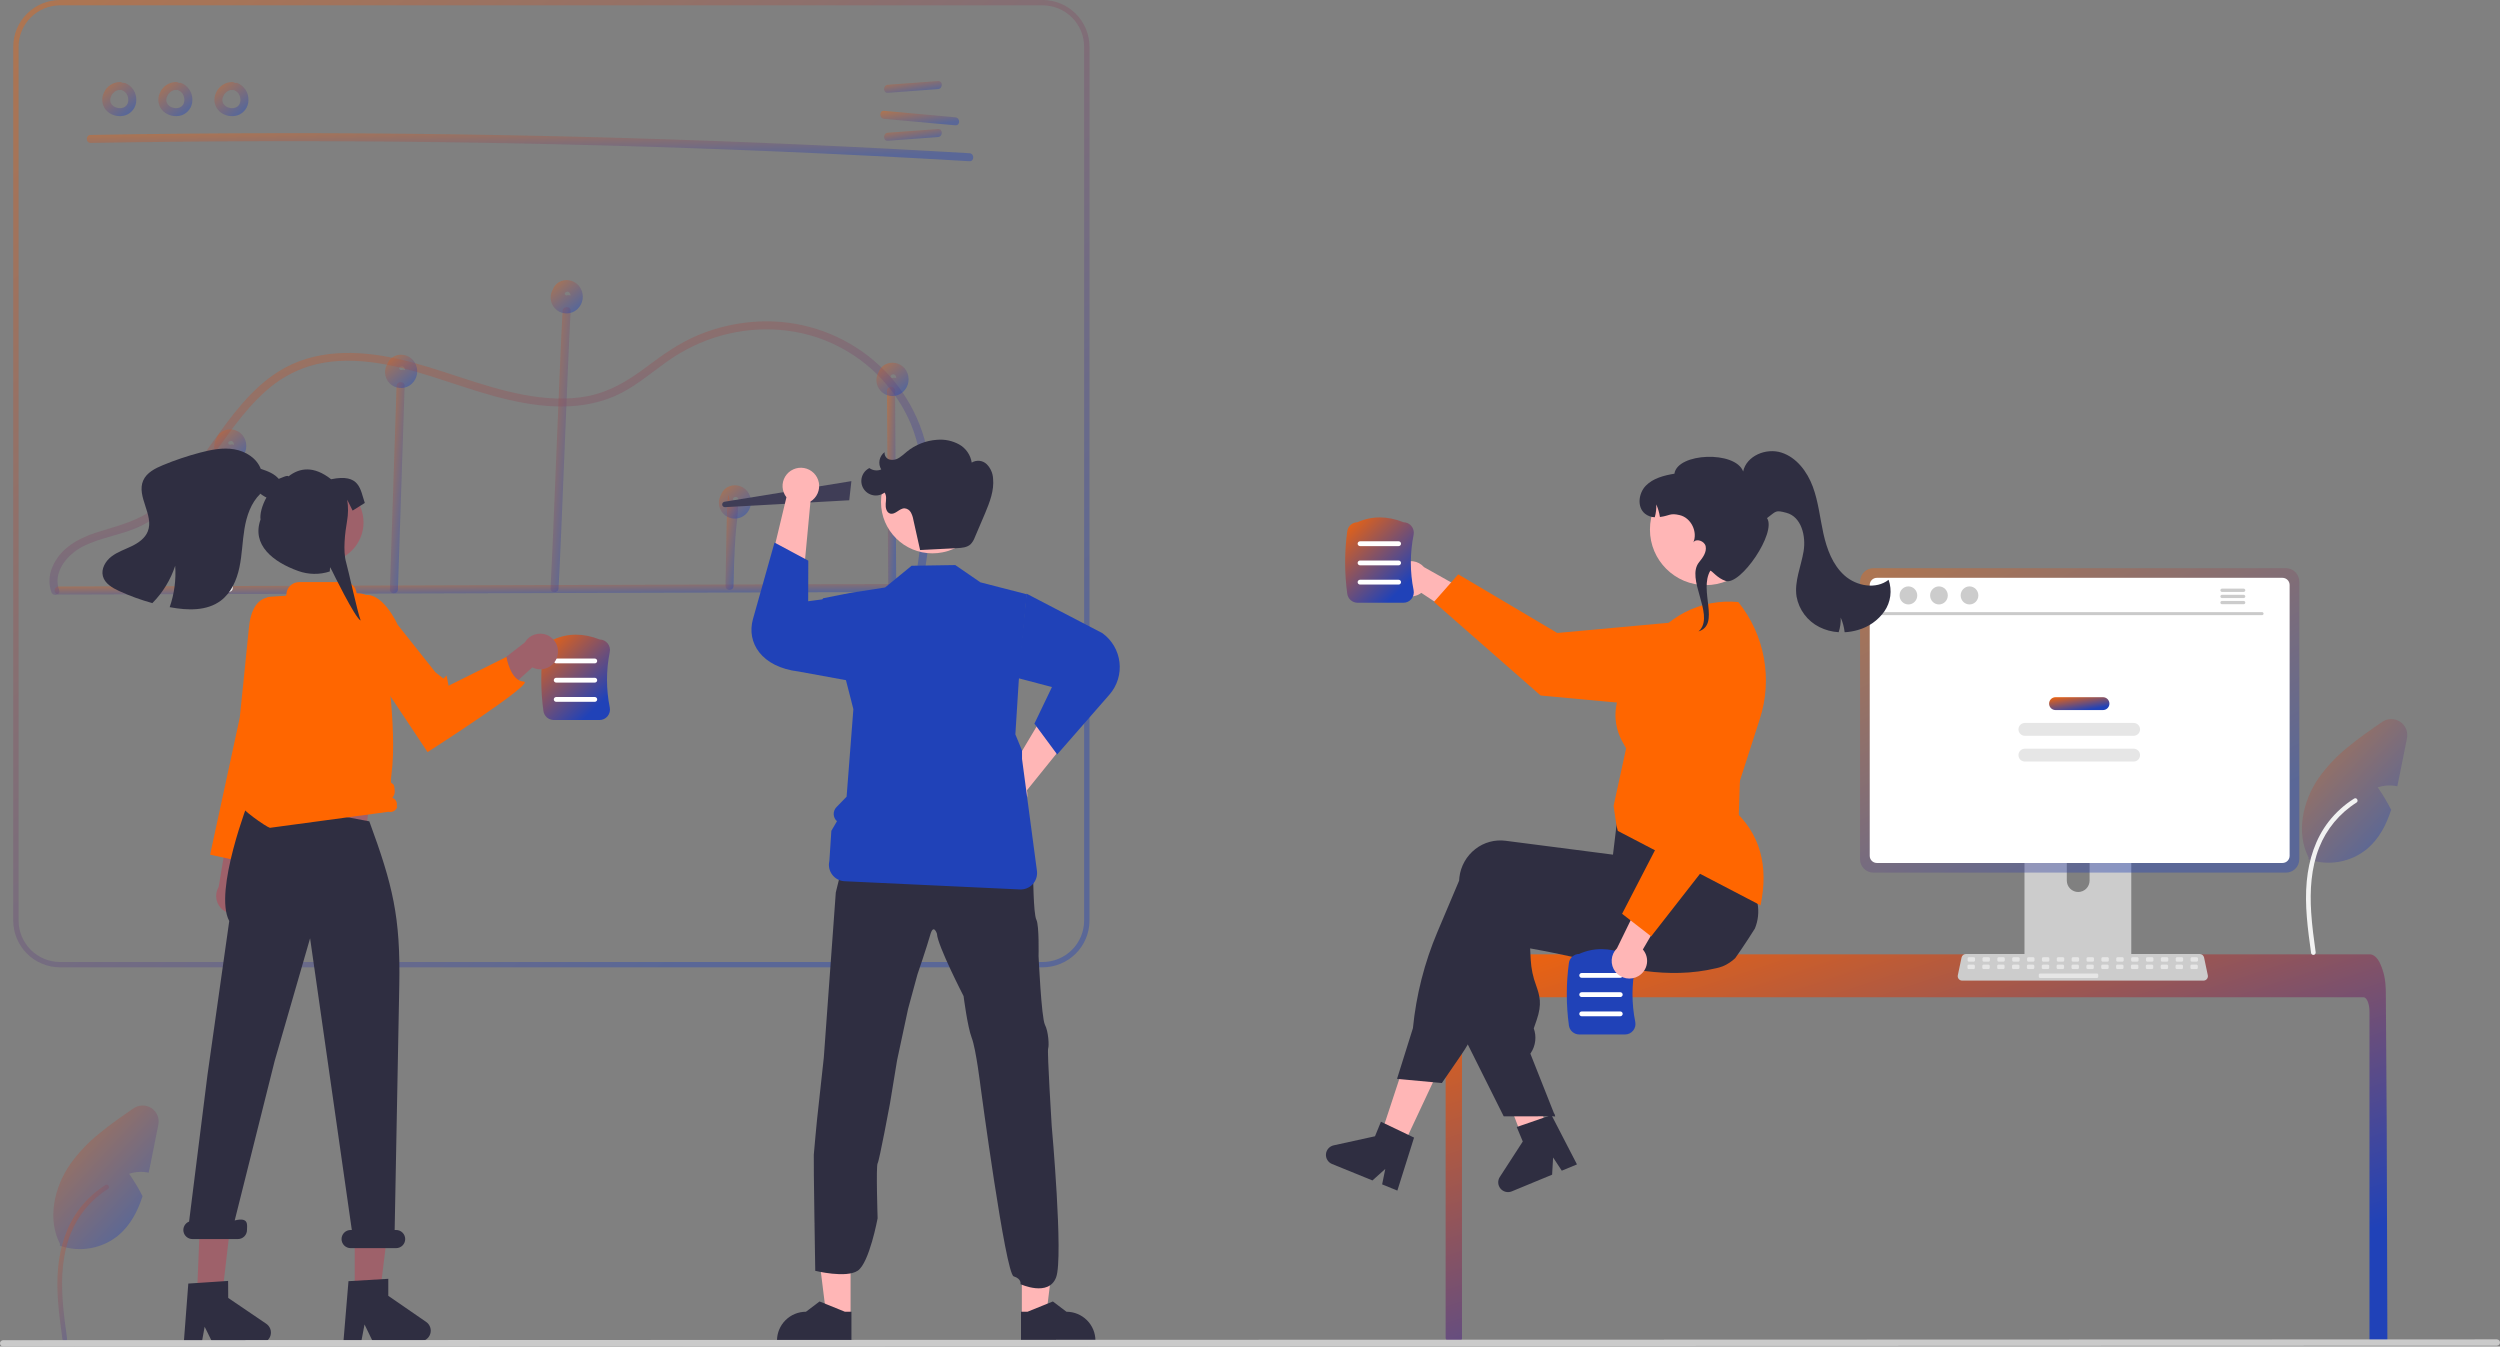 <svg width="518" height="279" viewBox="0 0 518 279" fill="none" xmlns="http://www.w3.org/2000/svg">
<rect x="0" y="0" width="518" height="279" fill="#808080" stroke="none"/>
<path d="M32.81 233.012L31.195 241.101C31.073 241.72 30.946 242.349 30.807 242.973C29.457 242.694 28.057 242.772 26.746 243.199C27.786 244.682 28.718 246.238 29.535 247.854C28.517 250.985 27.023 253.878 24.521 255.971C22.851 257.337 20.856 258.251 18.728 258.624C16.601 258.998 14.413 258.818 12.376 258.102L12.447 257.782C9.758 252.575 11.219 246.01 14.561 241.201C16.266 238.828 18.286 236.697 20.565 234.867C22.823 232.99 25.263 231.306 27.681 229.644C28.224 229.271 28.866 229.069 29.525 229.062C30.184 229.055 30.831 229.245 31.381 229.606C31.932 229.968 32.362 230.485 32.616 231.092C32.871 231.698 32.938 232.367 32.81 233.012Z" fill="url(#paint0_linear_322_630)" fill-opacity="0.4"/>
<path d="M12.951 277.565C12.271 272.622 11.572 267.615 12.048 262.619C12.472 258.182 13.829 253.848 16.591 250.294C18.057 248.412 19.841 246.799 21.863 245.528C22.39 245.196 22.875 246.03 22.35 246.36C18.852 248.566 16.147 251.823 14.624 255.662C12.941 259.931 12.671 264.585 12.964 269.12C13.139 271.863 13.51 274.586 13.885 277.308C13.915 277.432 13.897 277.562 13.834 277.672C13.771 277.782 13.669 277.864 13.547 277.901C13.424 277.935 13.292 277.918 13.181 277.855C13.07 277.792 12.988 277.688 12.953 277.565L12.951 277.565Z" fill="url(#paint1_linear_322_630)" fill-opacity="0.4"/>
<path d="M18.787 29.614C42.491 29.203 66.197 29.144 89.906 29.437C113.611 29.732 137.308 30.38 160.998 31.383C174.291 31.945 187.579 32.619 200.861 33.404C201.928 33.468 201.924 31.811 200.861 31.748C177.195 30.351 153.512 29.305 129.812 28.611C106.115 27.919 82.411 27.581 58.7 27.597C45.395 27.605 32.091 27.726 18.787 27.958C17.72 27.976 17.717 29.633 18.787 29.614V29.614Z" fill="url(#paint2_linear_322_630)" fill-opacity="0.4"/>
<path d="M183.979 19.228L194.344 18.458C195.403 18.379 195.411 16.722 194.344 16.801L183.979 17.571C182.92 17.65 182.912 19.307 183.979 19.228Z" fill="url(#paint3_linear_322_630)" fill-opacity="0.4"/>
<path d="M183.979 29.166L194.344 28.396C195.403 28.318 195.411 26.661 194.344 26.74L183.979 27.51C182.92 27.588 182.912 29.246 183.979 29.166Z" fill="url(#paint4_linear_322_630)" fill-opacity="0.4"/>
<path d="M183.199 24.628L197.936 25.963C199 26.06 198.993 24.403 197.936 24.307L183.199 22.971C182.136 22.875 182.142 24.532 183.199 24.628Z" fill="url(#paint5_linear_322_630)" fill-opacity="0.4"/>
<path d="M24.921 17C24.201 16.996 23.494 17.203 22.891 17.596C22.287 17.99 21.813 18.551 21.528 19.212C21.208 19.858 21.109 20.591 21.247 21.299C21.384 22.006 21.75 22.649 22.288 23.13C22.794 23.559 23.401 23.854 24.052 23.986C24.704 24.118 25.378 24.083 26.012 23.884C26.66 23.659 27.222 23.238 27.621 22.68C28.02 22.122 28.235 21.454 28.238 20.769C28.267 20.009 28.06 19.258 27.647 18.619C27.233 17.98 26.632 17.483 25.926 17.197C25.713 17.14 25.487 17.168 25.296 17.276C25.105 17.385 24.964 17.564 24.905 17.776C24.852 17.987 24.883 18.211 24.991 18.4C25.099 18.59 25.276 18.731 25.484 18.794C25.629 18.85 25.352 18.723 25.487 18.797C25.543 18.827 25.599 18.854 25.654 18.887C25.7 18.914 25.745 18.944 25.79 18.973C25.945 19.074 25.714 18.899 25.813 18.99C25.899 19.069 25.984 19.145 26.062 19.232C26.092 19.265 26.207 19.356 26.117 19.292C26.049 19.244 26.091 19.255 26.117 19.294C26.138 19.324 26.159 19.353 26.179 19.383C26.243 19.481 26.302 19.582 26.355 19.687C26.367 19.711 26.378 19.736 26.391 19.76C26.414 19.805 26.448 19.817 26.393 19.76C26.341 19.706 26.374 19.71 26.393 19.762C26.405 19.796 26.418 19.83 26.43 19.864C26.469 19.976 26.502 20.09 26.528 20.205C26.54 20.258 26.55 20.312 26.561 20.366C26.598 20.556 26.555 20.247 26.564 20.389C26.572 20.507 26.58 20.623 26.578 20.742C26.577 20.796 26.575 20.85 26.571 20.904C26.569 20.931 26.566 20.958 26.564 20.985C26.556 21.115 26.556 20.938 26.574 20.925C26.536 21.036 26.511 21.15 26.499 21.266C26.484 21.317 26.466 21.368 26.45 21.419C26.392 21.596 26.504 21.322 26.442 21.443C26.392 21.548 26.335 21.649 26.273 21.747C26.246 21.788 26.144 21.881 26.227 21.816C26.318 21.746 26.18 21.866 26.15 21.898C26.113 21.937 26.073 21.976 26.033 22.013C26.007 22.038 25.979 22.062 25.95 22.084C25.945 22.081 26.089 21.988 26.011 22.038C25.913 22.1 25.819 22.168 25.715 22.222C25.703 22.229 25.57 22.29 25.571 22.292C25.565 22.27 25.742 22.23 25.621 22.269C25.595 22.277 25.57 22.287 25.545 22.296C25.434 22.333 25.322 22.363 25.208 22.385C25.182 22.391 25.154 22.393 25.128 22.4C25.042 22.422 25.21 22.387 25.215 22.39C25.152 22.387 25.088 22.393 25.026 22.407C24.909 22.413 24.791 22.413 24.673 22.406C24.645 22.405 24.618 22.402 24.591 22.401C24.528 22.397 24.481 22.351 24.566 22.401C24.631 22.439 24.625 22.411 24.567 22.401C24.541 22.395 24.514 22.391 24.487 22.386C24.37 22.364 24.255 22.336 24.141 22.302C24.08 22.283 24.021 22.262 23.96 22.241C23.934 22.233 23.909 22.223 23.884 22.211C23.884 22.205 24.039 22.286 23.957 22.241C23.853 22.186 23.746 22.139 23.645 22.078C23.591 22.046 23.539 22.01 23.486 21.975C23.463 21.961 23.441 21.946 23.421 21.928C23.422 21.921 23.549 22.039 23.483 21.975C23.399 21.895 23.308 21.823 23.229 21.738C23.21 21.719 23.193 21.698 23.175 21.679L23.157 21.659C23.112 21.604 23.111 21.604 23.155 21.659C23.199 21.672 23.197 21.721 23.155 21.658C23.14 21.636 23.124 21.614 23.11 21.592C23.042 21.496 22.985 21.393 22.938 21.286C22.942 21.283 23.01 21.485 22.958 21.332C22.948 21.304 22.937 21.275 22.927 21.246C22.908 21.189 22.892 21.131 22.877 21.072C22.863 21.014 22.855 20.954 22.841 20.896C22.817 20.799 22.855 20.973 22.851 20.969C22.837 20.955 22.843 20.871 22.842 20.85C22.835 20.721 22.85 20.594 22.852 20.465C22.854 20.365 22.844 20.543 22.842 20.538C22.842 20.508 22.848 20.478 22.858 20.45C22.873 20.382 22.887 20.314 22.905 20.246C22.926 20.169 22.95 20.093 22.978 20.018C22.988 19.99 23.001 19.962 23.01 19.933C23.045 19.829 22.941 20.059 22.998 19.965C23.077 19.836 23.136 19.697 23.22 19.569C23.24 19.539 23.361 19.371 23.297 19.456C23.233 19.54 23.362 19.38 23.387 19.353C23.488 19.24 23.608 19.147 23.714 19.038C23.776 18.974 23.67 19.07 23.664 19.074C23.696 19.051 23.728 19.027 23.762 19.004C23.819 18.965 23.878 18.927 23.939 18.892C24.007 18.852 24.084 18.822 24.15 18.78C24.228 18.73 24.09 18.802 24.088 18.804C24.123 18.786 24.16 18.772 24.199 18.761C24.263 18.738 24.543 18.618 24.601 18.656C24.599 18.654 24.389 18.673 24.558 18.662C24.598 18.659 24.638 18.655 24.678 18.654C24.759 18.65 24.84 18.652 24.921 18.657C25.141 18.655 25.351 18.567 25.507 18.412C25.662 18.257 25.75 18.047 25.751 17.828C25.747 17.61 25.658 17.402 25.503 17.248C25.348 17.093 25.14 17.005 24.921 17L24.921 17Z" fill="url(#paint6_linear_322_630)" fill-opacity="0.4"/>
<path d="M36.541 17C35.821 16.996 35.114 17.203 34.511 17.596C33.907 17.99 33.433 18.551 33.148 19.212C32.828 19.858 32.73 20.591 32.867 21.299C33.004 22.006 33.37 22.649 33.908 23.13C34.414 23.559 35.021 23.854 35.672 23.986C36.324 24.118 36.998 24.083 37.632 23.884C38.28 23.659 38.842 23.238 39.241 22.68C39.64 22.122 39.855 21.454 39.858 20.769C39.887 20.009 39.681 19.258 39.267 18.619C38.853 17.98 38.252 17.483 37.546 17.197C37.334 17.14 37.107 17.168 36.916 17.276C36.725 17.385 36.584 17.564 36.525 17.776C36.472 17.987 36.503 18.211 36.611 18.4C36.719 18.59 36.896 18.731 37.105 18.794C37.249 18.85 36.972 18.723 37.107 18.797C37.163 18.827 37.219 18.854 37.274 18.887C37.32 18.914 37.365 18.944 37.41 18.973C37.565 19.074 37.334 18.899 37.433 18.99C37.519 19.069 37.604 19.145 37.682 19.232C37.712 19.265 37.828 19.356 37.738 19.292C37.669 19.244 37.711 19.255 37.738 19.294C37.758 19.324 37.779 19.353 37.799 19.383C37.864 19.481 37.922 19.582 37.975 19.687C37.987 19.711 37.998 19.736 38.011 19.76C38.034 19.805 38.068 19.817 38.013 19.76C37.961 19.706 37.994 19.71 38.013 19.762C38.025 19.796 38.038 19.83 38.05 19.864C38.089 19.976 38.122 20.09 38.148 20.205C38.16 20.258 38.17 20.312 38.181 20.366C38.218 20.556 38.175 20.247 38.184 20.389C38.192 20.507 38.2 20.623 38.198 20.742C38.197 20.796 38.195 20.85 38.191 20.904C38.189 20.931 38.186 20.958 38.185 20.985C38.176 21.115 38.176 20.938 38.194 20.925C38.156 21.036 38.131 21.15 38.119 21.266C38.104 21.317 38.086 21.368 38.07 21.419C38.012 21.596 38.124 21.322 38.062 21.443C38.012 21.548 37.955 21.649 37.893 21.747C37.866 21.788 37.764 21.881 37.847 21.816C37.938 21.746 37.8 21.866 37.77 21.898C37.733 21.937 37.693 21.976 37.653 22.013C37.627 22.038 37.599 22.062 37.57 22.084C37.565 22.081 37.709 21.988 37.632 22.038C37.533 22.1 37.44 22.168 37.336 22.222C37.324 22.229 37.191 22.29 37.191 22.292C37.185 22.27 37.362 22.23 37.241 22.269C37.215 22.277 37.19 22.287 37.165 22.296C37.055 22.333 36.942 22.363 36.828 22.385C36.802 22.391 36.774 22.393 36.748 22.4C36.663 22.422 36.83 22.387 36.835 22.39C36.772 22.387 36.708 22.393 36.646 22.407C36.529 22.413 36.411 22.413 36.293 22.406C36.266 22.405 36.238 22.402 36.211 22.401C36.148 22.397 36.102 22.351 36.186 22.401C36.251 22.439 36.245 22.411 36.188 22.401C36.161 22.395 36.134 22.391 36.107 22.386C35.99 22.364 35.875 22.336 35.761 22.302C35.7 22.283 35.641 22.262 35.581 22.241C35.554 22.233 35.529 22.223 35.504 22.211C35.504 22.205 35.659 22.286 35.577 22.241C35.474 22.186 35.366 22.139 35.265 22.078C35.211 22.046 35.159 22.01 35.107 21.975C35.084 21.961 35.062 21.946 35.041 21.928C35.043 21.921 35.17 22.039 35.103 21.975C35.019 21.895 34.928 21.823 34.849 21.738C34.83 21.719 34.813 21.698 34.795 21.679L34.777 21.659C34.732 21.604 34.731 21.604 34.775 21.659C34.819 21.672 34.817 21.721 34.775 21.658C34.76 21.636 34.744 21.614 34.73 21.592C34.662 21.496 34.605 21.393 34.558 21.286C34.562 21.283 34.63 21.485 34.578 21.332C34.568 21.304 34.557 21.275 34.548 21.246C34.529 21.189 34.512 21.131 34.497 21.072C34.483 21.014 34.475 20.954 34.461 20.896C34.437 20.799 34.475 20.973 34.471 20.969C34.457 20.955 34.463 20.871 34.462 20.85C34.455 20.721 34.47 20.594 34.472 20.465C34.474 20.365 34.464 20.543 34.462 20.538C34.463 20.508 34.468 20.478 34.478 20.45C34.493 20.382 34.507 20.314 34.525 20.246C34.546 20.169 34.571 20.093 34.598 20.018C34.608 19.99 34.621 19.962 34.63 19.933C34.665 19.829 34.561 20.059 34.618 19.965C34.697 19.836 34.756 19.697 34.84 19.569C34.86 19.539 34.981 19.371 34.917 19.456C34.853 19.54 34.982 19.38 35.007 19.353C35.109 19.24 35.228 19.147 35.334 19.038C35.396 18.974 35.29 19.07 35.284 19.074C35.317 19.051 35.349 19.027 35.382 19.004C35.439 18.965 35.498 18.927 35.559 18.892C35.627 18.852 35.704 18.822 35.77 18.78C35.848 18.73 35.71 18.802 35.708 18.804C35.743 18.786 35.781 18.772 35.819 18.761C35.883 18.738 36.163 18.618 36.221 18.656C36.219 18.654 36.009 18.673 36.178 18.662C36.218 18.659 36.258 18.655 36.298 18.654C36.38 18.65 36.46 18.652 36.541 18.657C36.761 18.655 36.971 18.567 37.127 18.412C37.282 18.257 37.37 18.047 37.371 17.828C37.367 17.61 37.278 17.402 37.123 17.248C36.968 17.093 36.76 17.005 36.541 17L36.541 17Z" fill="url(#paint7_linear_322_630)" fill-opacity="0.4"/>
<path d="M48.162 17C47.441 16.996 46.735 17.203 46.131 17.596C45.528 17.99 45.054 18.551 44.768 19.212C44.448 19.858 44.35 20.591 44.487 21.299C44.624 22.006 44.99 22.649 45.529 23.13C46.035 23.559 46.642 23.854 47.293 23.986C47.944 24.118 48.618 24.083 49.252 23.884C49.9 23.659 50.462 23.238 50.861 22.68C51.26 22.122 51.475 21.454 51.478 20.769C51.507 20.009 51.301 19.258 50.887 18.619C50.473 17.98 49.873 17.483 49.166 17.197C48.954 17.14 48.727 17.168 48.536 17.276C48.345 17.385 48.204 17.564 48.145 17.776C48.093 17.987 48.124 18.211 48.231 18.4C48.339 18.59 48.516 18.731 48.725 18.794C48.869 18.85 48.593 18.723 48.728 18.797C48.783 18.827 48.84 18.854 48.894 18.887C48.941 18.914 48.985 18.944 49.03 18.973C49.185 19.074 48.955 18.899 49.054 18.99C49.139 19.069 49.224 19.145 49.303 19.232C49.332 19.265 49.448 19.356 49.358 19.292C49.289 19.244 49.331 19.255 49.358 19.294C49.378 19.324 49.399 19.353 49.419 19.383C49.484 19.481 49.543 19.582 49.595 19.687C49.608 19.711 49.619 19.736 49.631 19.76C49.654 19.805 49.688 19.817 49.633 19.76C49.581 19.706 49.614 19.71 49.633 19.762C49.645 19.796 49.659 19.83 49.671 19.864C49.71 19.976 49.742 20.09 49.769 20.205C49.781 20.258 49.791 20.312 49.801 20.366C49.838 20.556 49.795 20.247 49.804 20.389C49.812 20.507 49.821 20.623 49.819 20.742C49.818 20.796 49.815 20.85 49.812 20.904C49.81 20.931 49.807 20.958 49.805 20.985C49.796 21.115 49.796 20.938 49.814 20.925C49.776 21.036 49.751 21.15 49.739 21.266C49.724 21.317 49.707 21.368 49.69 21.419C49.632 21.596 49.744 21.322 49.683 21.443C49.632 21.548 49.575 21.649 49.513 21.747C49.486 21.788 49.384 21.881 49.468 21.816C49.558 21.746 49.42 21.866 49.391 21.898C49.353 21.937 49.314 21.976 49.273 22.013C49.247 22.038 49.219 22.062 49.191 22.084C49.185 22.081 49.329 21.988 49.252 22.038C49.153 22.1 49.06 22.168 48.956 22.222C48.944 22.229 48.811 22.29 48.811 22.292C48.806 22.27 48.982 22.23 48.861 22.269C48.836 22.277 48.811 22.287 48.785 22.296C48.675 22.333 48.562 22.363 48.448 22.385C48.422 22.391 48.394 22.393 48.368 22.4C48.283 22.422 48.45 22.387 48.456 22.39C48.392 22.387 48.329 22.393 48.267 22.407C48.149 22.413 48.031 22.413 47.913 22.406C47.886 22.405 47.859 22.402 47.831 22.401C47.768 22.397 47.722 22.351 47.806 22.401C47.871 22.439 47.865 22.411 47.808 22.401C47.781 22.395 47.754 22.391 47.727 22.386C47.611 22.364 47.495 22.336 47.382 22.302C47.321 22.283 47.261 22.262 47.201 22.241C47.175 22.233 47.149 22.223 47.124 22.211C47.124 22.205 47.28 22.286 47.197 22.241C47.094 22.186 46.986 22.139 46.885 22.078C46.831 22.046 46.779 22.01 46.727 21.975C46.704 21.961 46.682 21.946 46.661 21.928C46.663 21.921 46.79 22.039 46.723 21.975C46.639 21.895 46.549 21.823 46.469 21.738C46.451 21.719 46.433 21.698 46.415 21.679L46.398 21.659C46.353 21.604 46.352 21.604 46.395 21.659C46.439 21.672 46.437 21.721 46.395 21.658C46.38 21.636 46.365 21.614 46.35 21.592C46.282 21.496 46.225 21.393 46.178 21.286C46.182 21.283 46.25 21.485 46.198 21.332C46.188 21.304 46.177 21.275 46.168 21.246C46.149 21.189 46.132 21.131 46.117 21.072C46.103 21.014 46.096 20.954 46.081 20.896C46.057 20.799 46.096 20.973 46.091 20.969C46.077 20.955 46.083 20.871 46.082 20.85C46.075 20.721 46.09 20.594 46.093 20.465C46.094 20.365 46.084 20.543 46.082 20.538C46.083 20.508 46.088 20.478 46.098 20.45C46.113 20.382 46.127 20.314 46.145 20.246C46.166 20.169 46.191 20.093 46.218 20.018C46.228 19.99 46.241 19.962 46.251 19.933C46.285 19.829 46.181 20.059 46.239 19.965C46.318 19.836 46.377 19.697 46.46 19.569C46.48 19.539 46.601 19.371 46.537 19.456C46.473 19.54 46.602 19.38 46.627 19.353C46.729 19.24 46.849 19.147 46.954 19.038C47.016 18.974 46.91 19.07 46.904 19.074C46.937 19.051 46.969 19.027 47.002 19.004C47.059 18.965 47.118 18.927 47.179 18.892C47.247 18.852 47.324 18.822 47.39 18.78C47.468 18.73 47.33 18.802 47.328 18.804C47.364 18.786 47.401 18.772 47.439 18.761C47.503 18.738 47.783 18.618 47.842 18.656C47.839 18.654 47.629 18.673 47.799 18.662C47.839 18.659 47.879 18.655 47.919 18.654C48 18.65 48.081 18.652 48.162 18.657C48.381 18.655 48.592 18.567 48.747 18.412C48.902 18.257 48.99 18.047 48.992 17.828C48.987 17.61 48.898 17.402 48.743 17.248C48.589 17.093 48.38 17.005 48.162 17L48.162 17Z" fill="url(#paint8_linear_322_630)" fill-opacity="0.4"/>
<path d="M216.031 200.431H12.454C9.879 200.428 7.411 199.407 5.591 197.59C3.771 195.774 2.747 193.311 2.744 190.743V9.689C2.747 7.12 3.771 4.657 5.591 2.841C7.411 1.025 9.879 0.003 12.454 0H216.031C218.605 0.003 221.073 1.025 222.893 2.841C224.713 4.657 225.737 7.12 225.74 9.689V190.743C225.737 193.311 224.713 195.774 222.893 197.59C221.073 199.407 218.605 200.428 216.031 200.431ZM12.454 1.104C10.173 1.107 7.986 2.012 6.373 3.622C4.76 5.231 3.853 7.413 3.85 9.689V190.743C3.853 193.018 4.76 195.2 6.373 196.81C7.986 198.419 10.173 199.324 12.454 199.327H216.031C218.311 199.324 220.498 198.419 222.111 196.81C223.724 195.2 224.631 193.018 224.634 190.743V9.689C224.631 7.413 223.724 5.231 222.111 3.622C220.498 2.012 218.311 1.107 216.031 1.104H12.454Z" fill="url(#paint9_linear_322_630)" fill-opacity="0.4"/>
<path d="M12.116 123.188L83.707 122.971L154.933 122.755L195.111 122.633C195.326 122.626 195.53 122.535 195.68 122.381C195.829 122.226 195.913 122.02 195.913 121.805C195.913 121.59 195.829 121.384 195.68 121.229C195.53 121.075 195.326 120.984 195.111 120.977L123.52 121.194L52.295 121.41L12.116 121.532C11.901 121.539 11.697 121.63 11.548 121.784C11.398 121.939 11.315 122.145 11.315 122.36C11.315 122.575 11.398 122.781 11.548 122.936C11.697 123.09 11.901 123.181 12.116 123.188Z" fill="url(#paint10_linear_322_630)" fill-opacity="0.4"/>
<path d="M48.233 121.845L48.675 95.763C48.693 94.697 47.033 94.697 47.015 95.763L46.572 121.845C46.554 122.912 48.215 122.912 48.233 121.845Z" fill="#E6E6E6"/>
<path d="M82.449 122.128L83.527 89.344L83.836 79.977C83.871 78.911 82.211 78.912 82.176 79.977L81.097 112.761L80.789 122.128C80.754 123.194 82.414 123.193 82.449 122.128Z" fill="url(#paint11_linear_322_630)" fill-opacity="0.4"/>
<path d="M116.572 64.437C115.922 76.049 114.718 110.298 114.067 121.91C114.007 122.975 115.667 122.972 115.727 121.91C116.378 110.298 117.582 76.049 118.232 64.437C118.292 63.372 116.632 63.375 116.572 64.437Z" fill="url(#paint12_linear_322_630)" fill-opacity="0.4"/>
<path d="M150.532 110.259L150.328 121.419C150.309 122.486 151.969 122.486 151.988 121.419C152.229 108.238 152.845 108.668 152.913 104.947C152.932 103.881 151.272 103.881 151.253 104.947C151.253 104.947 150.772 97.077 150.532 110.259Z" fill="url(#paint13_linear_322_630)" fill-opacity="0.4"/>
<path d="M183.794 80.939L183.982 112.251L184.036 121.217C184.043 121.432 184.134 121.635 184.289 121.784C184.444 121.934 184.65 122.017 184.866 122.017C185.081 122.017 185.288 121.934 185.443 121.784C185.598 121.635 185.688 121.432 185.696 121.217L185.508 89.905L185.454 80.939C185.447 80.725 185.356 80.521 185.201 80.372C185.046 80.223 184.839 80.139 184.624 80.139C184.409 80.139 184.202 80.223 184.047 80.372C183.892 80.521 183.802 80.725 183.794 80.939Z" fill="url(#paint14_linear_322_630)" fill-opacity="0.4"/>
<path d="M12.25 122.256C10.876 118.489 13.973 114.865 17.156 113.236C20.969 111.285 25.355 110.843 29.209 108.962C34.954 106.159 39.138 101.127 42.862 96.09C46.694 90.905 50.2 85.341 55.07 81.034C57.636 78.713 60.667 76.963 63.962 75.899C68.113 74.606 72.516 74.518 76.805 75.039C85.669 76.115 93.886 79.769 102.438 82.09C110.501 84.279 119.386 85.51 127.3 82.106C131.321 80.377 134.609 77.476 138.141 74.966C141.559 72.511 145.381 70.672 149.434 69.53C157.379 67.326 166.055 67.914 173.452 71.641C180.251 75.023 185.634 80.692 188.652 87.649C192.158 96.008 191.702 105.349 190.556 114.147C190.26 116.421 189.908 118.688 189.552 120.953C189.388 121.996 190.987 122.445 191.153 121.394C192.579 112.321 194.001 102.962 192.226 93.832C190.692 85.861 186.299 78.72 179.869 73.747C173.413 68.76 165.387 66.233 157.232 66.618C152.958 66.816 148.751 67.749 144.796 69.378C140.69 71.072 137.214 73.584 133.683 76.227C130.052 78.944 126.309 81.191 121.802 82.077C117.43 82.937 112.881 82.615 108.528 81.803C99.546 80.129 91.174 76.29 82.268 74.323C74.017 72.501 65.113 72.319 57.724 76.97C52.041 80.548 48.025 86.103 44.17 91.466C40.35 96.783 36.481 102.468 30.895 106.1C27.487 108.315 23.656 109.133 19.844 110.378C16.021 111.628 12.352 113.735 10.794 117.642C10.122 119.252 10.071 121.052 10.649 122.697C11.011 123.691 12.616 123.262 12.25 122.256V122.256Z" fill="url(#paint15_linear_322_630)" fill-opacity="0.4"/>
<path d="M47.683 92.157L47.68 92.159L47.687 92.157H47.683Z" fill="#E6E6E6"/>
<path d="M50.56 90.633C50.177 89.955 49.565 89.435 48.833 89.165C48.101 88.894 47.297 88.892 46.563 89.157C46.199 89.29 45.864 89.494 45.58 89.758C45.296 90.022 45.068 90.34 44.909 90.694C44.878 90.769 44.859 90.848 44.833 90.925C44.797 90.983 44.754 91.035 44.722 91.096C44.378 91.78 44.283 92.562 44.455 93.308C44.627 94.054 45.054 94.717 45.663 95.183C46.272 95.648 47.025 95.887 47.791 95.859C48.558 95.83 49.29 95.536 49.863 95.026C50.464 94.484 50.861 93.752 50.988 92.953C51.115 92.153 50.964 91.335 50.56 90.633ZM48.481 92.04C48.488 92.082 48.486 92.12 48.481 92.04V92.04ZM48.27 91.56C48.262 91.551 48.263 91.552 48.27 91.56V91.56ZM47.338 91.934C47.326 91.915 47.325 91.912 47.338 91.934V91.934ZM47.559 92.121C47.612 92.139 47.591 92.135 47.559 92.121V92.121ZM47.658 92.168L47.68 92.158C47.674 92.158 47.669 92.157 47.664 92.155L47.665 92.155L47.682 92.157L47.685 92.155L47.675 92.153C47.684 92.153 47.685 92.154 47.685 92.155C47.784 92.11 47.717 92.132 47.66 92.149L47.656 92.148C47.62 92.13 47.582 92.118 47.542 92.112C47.539 92.11 47.534 92.109 47.531 92.106C47.499 92.084 47.339 91.959 47.488 92.09C47.456 92.061 47.423 92.033 47.393 92.002C47.375 91.984 47.359 91.964 47.344 91.943C47.325 91.909 47.306 91.876 47.287 91.841L47.285 91.823C47.282 91.808 47.28 91.801 47.278 91.792C47.279 91.783 47.281 91.773 47.282 91.763C47.293 91.733 47.3 91.702 47.303 91.67L47.31 91.662C47.334 91.629 47.355 91.59 47.377 91.556C47.257 91.738 47.424 91.535 47.437 91.51C47.439 91.505 47.435 91.508 47.436 91.505C47.441 91.502 47.44 91.504 47.445 91.501C47.483 91.479 47.518 91.454 47.556 91.433C47.601 91.408 47.779 91.358 47.594 91.411C47.636 91.399 47.676 91.384 47.719 91.373C47.726 91.371 47.788 91.362 47.822 91.356C47.851 91.355 47.88 91.354 47.883 91.354C47.896 91.355 47.91 91.356 47.924 91.357C47.893 91.361 48.029 91.39 48.069 91.396C48.075 91.401 48.078 91.404 48.086 91.409C48.12 91.434 48.161 91.456 48.197 91.48C48.036 91.376 48.199 91.488 48.23 91.518C48.248 91.537 48.265 91.556 48.282 91.575C48.298 91.594 48.312 91.613 48.325 91.634C48.351 91.682 48.379 91.731 48.407 91.778L48.414 91.79C48.414 91.792 48.414 91.793 48.414 91.795C48.429 91.872 48.45 91.947 48.478 92.02C48.479 92.026 48.48 92.032 48.481 92.039C48.484 92.081 48.487 92.123 48.487 92.165L48.487 92.174C48.359 92.107 48.217 92.072 48.073 92.071C47.929 92.07 47.786 92.103 47.658 92.168H47.658Z" fill="url(#paint16_linear_322_630)" fill-opacity="0.4"/>
<path d="M47.687 92.156C47.692 92.157 47.688 92.157 47.687 92.157L47.687 92.156Z" fill="#E6E6E6"/>
<path d="M47.687 92.156L47.688 92.156L47.687 92.156Z" fill="#E6E6E6"/>
<path d="M47.689 92.157L47.684 92.157C47.69 92.158 47.688 92.157 47.689 92.157Z" fill="#E6E6E6"/>
<path d="M47.685 92.155L47.687 92.156L47.685 92.155Z" fill="#E6E6E6"/>
<path d="M83.097 76.697L83.094 76.698L83.1 76.697H83.097Z" fill="#E6E6E6"/>
<path d="M85.974 75.173C85.59 74.495 84.978 73.975 84.246 73.704C83.515 73.434 82.711 73.431 81.977 73.697C81.612 73.83 81.278 74.034 80.994 74.298C80.71 74.562 80.482 74.88 80.323 75.234C80.291 75.309 80.273 75.388 80.247 75.465C80.211 75.523 80.168 75.575 80.135 75.636C79.791 76.32 79.697 77.102 79.869 77.848C80.041 78.594 80.468 79.257 81.077 79.722C81.686 80.188 82.439 80.427 83.205 80.398C83.972 80.37 84.704 80.076 85.276 79.566C85.878 79.023 86.275 78.291 86.402 77.492C86.529 76.693 86.378 75.875 85.974 75.173ZM83.895 76.58C83.902 76.621 83.899 76.66 83.895 76.58V76.58ZM83.684 76.1C83.675 76.091 83.677 76.092 83.684 76.1V76.1ZM82.752 76.474C82.74 76.455 82.739 76.451 82.752 76.474V76.474ZM82.973 76.661C83.025 76.678 83.005 76.675 82.973 76.661V76.661ZM83.072 76.707L83.093 76.698C83.088 76.698 83.083 76.697 83.078 76.695L83.079 76.694L83.096 76.697L83.099 76.695L83.089 76.693C83.098 76.692 83.099 76.694 83.099 76.695C83.198 76.65 83.131 76.671 83.074 76.689L83.07 76.688C83.034 76.67 82.996 76.658 82.956 76.652C82.953 76.65 82.948 76.648 82.945 76.646C82.913 76.624 82.753 76.498 82.902 76.63C82.869 76.601 82.837 76.573 82.807 76.542C82.789 76.524 82.772 76.504 82.758 76.483C82.738 76.449 82.719 76.415 82.701 76.381L82.698 76.363C82.696 76.348 82.694 76.341 82.692 76.332C82.693 76.323 82.695 76.312 82.696 76.302C82.707 76.273 82.714 76.242 82.717 76.21L82.724 76.202C82.747 76.169 82.768 76.13 82.791 76.095C82.671 76.278 82.838 76.075 82.85 76.05C82.853 76.045 82.849 76.048 82.85 76.045C82.855 76.042 82.853 76.044 82.859 76.04C82.896 76.019 82.932 75.994 82.97 75.973C83.015 75.948 83.192 75.898 83.008 75.95C83.05 75.939 83.09 75.923 83.132 75.912C83.14 75.91 83.202 75.902 83.236 75.896C83.265 75.895 83.293 75.894 83.296 75.894C83.31 75.894 83.324 75.896 83.338 75.897C83.307 75.901 83.442 75.93 83.483 75.936C83.489 75.941 83.492 75.944 83.499 75.949C83.533 75.974 83.575 75.996 83.611 76.019C83.45 75.916 83.613 76.028 83.643 76.058C83.662 76.076 83.679 76.096 83.696 76.115C83.712 76.133 83.726 76.153 83.739 76.174C83.765 76.222 83.793 76.27 83.821 76.318L83.828 76.33C83.828 76.332 83.828 76.333 83.828 76.335C83.843 76.412 83.864 76.487 83.892 76.56C83.893 76.566 83.894 76.572 83.895 76.579C83.897 76.621 83.901 76.663 83.901 76.705L83.901 76.713C83.773 76.647 83.631 76.612 83.487 76.611C83.343 76.61 83.2 76.643 83.072 76.707Z" fill="url(#paint17_linear_322_630)" fill-opacity="0.4"/>
<path d="M83.103 76.697L83.098 76.697C83.104 76.698 83.102 76.697 83.103 76.697Z" fill="#E6E6E6"/>
<path d="M83.099 76.695L83.101 76.696L83.099 76.695Z" fill="#E6E6E6"/>
<path d="M83.101 76.696C83.106 76.697 83.101 76.697 83.1 76.697L83.101 76.696Z" fill="#E6E6E6"/>
<path d="M83.1 76.695L83.101 76.696L83.1 76.695Z" fill="#E6E6E6"/>
<path d="M117.406 84.425L117.408 84.426L117.406 84.425Z" fill="#E6E6E6"/>
<path d="M120.281 59.713C119.897 59.035 119.285 58.514 118.554 58.244C117.822 57.974 117.018 57.971 116.284 58.237C115.92 58.369 115.585 58.574 115.301 58.838C115.017 59.102 114.789 59.42 114.63 59.773C114.599 59.849 114.58 59.928 114.554 60.004C114.518 60.062 114.475 60.115 114.443 60.176C114.099 60.86 114.004 61.642 114.176 62.388C114.348 63.134 114.775 63.797 115.384 64.262C115.993 64.728 116.746 64.967 117.512 64.938C118.279 64.91 119.011 64.615 119.584 64.106C120.185 63.563 120.582 62.831 120.709 62.032C120.836 61.233 120.685 60.414 120.281 59.713ZM118.202 61.119C118.209 61.161 118.206 61.2 118.202 61.119V61.119ZM117.991 60.64C117.983 60.631 117.984 60.632 117.991 60.64V60.64ZM117.059 61.014C117.047 60.995 117.046 60.991 117.059 61.014V61.014ZM117.28 61.2C117.333 61.218 117.312 61.215 117.28 61.2V61.2ZM117.379 61.247L117.401 61.237C117.395 61.238 117.39 61.237 117.385 61.234L117.386 61.234L117.403 61.236L117.406 61.235L117.396 61.233C117.405 61.232 117.406 61.233 117.406 61.235C117.505 61.19 117.438 61.211 117.381 61.229L117.377 61.228C117.341 61.21 117.303 61.198 117.263 61.192C117.26 61.19 117.255 61.188 117.252 61.186C117.22 61.163 117.06 61.038 117.209 61.169C117.176 61.141 117.144 61.113 117.114 61.082C117.096 61.064 117.08 61.044 117.065 61.022C117.046 60.989 117.027 60.955 117.008 60.921L117.005 60.903C117.003 60.887 117.001 60.881 116.999 60.872C117 60.862 117.002 60.852 117.003 60.842C117.014 60.812 117.021 60.781 117.024 60.75L117.031 60.742C117.054 60.709 117.075 60.67 117.098 60.635C116.978 60.818 117.145 60.615 117.158 60.59C117.16 60.585 117.156 60.587 117.157 60.584C117.162 60.582 117.16 60.584 117.166 60.58C117.204 60.558 117.239 60.534 117.277 60.513C117.322 60.488 117.499 60.438 117.315 60.49C117.357 60.478 117.397 60.463 117.44 60.452C117.447 60.45 117.509 60.441 117.543 60.435C117.572 60.435 117.6 60.434 117.603 60.434C117.617 60.434 117.631 60.436 117.645 60.436C117.614 60.441 117.75 60.47 117.79 60.476C117.796 60.48 117.799 60.483 117.807 60.489C117.841 60.514 117.882 60.536 117.918 60.559C117.757 60.456 117.92 60.567 117.951 60.598C117.969 60.616 117.986 60.636 118.003 60.655C118.019 60.673 118.033 60.693 118.046 60.714C118.072 60.762 118.1 60.81 118.128 60.858L118.135 60.87C118.135 60.871 118.135 60.873 118.135 60.874C118.15 60.951 118.171 61.027 118.199 61.1C118.2 61.106 118.201 61.112 118.202 61.118C118.204 61.16 118.208 61.202 118.208 61.245L118.208 61.253C118.08 61.187 117.938 61.151 117.794 61.151C117.65 61.149 117.507 61.183 117.379 61.247Z" fill="url(#paint18_linear_322_630)" fill-opacity="0.4"/>
<path d="M117.404 84.427L117.401 84.428L117.408 84.427H117.404Z" fill="#E6E6E6"/>
<path d="M117.407 84.425L117.409 84.426L117.407 84.425Z" fill="#E6E6E6"/>
<path d="M117.41 84.427L117.405 84.427C117.411 84.428 117.409 84.427 117.41 84.427Z" fill="#E6E6E6"/>
<path d="M117.408 84.426C117.413 84.427 117.409 84.427 117.408 84.427L117.408 84.426Z" fill="#E6E6E6"/>
<path d="M155.142 102.229C154.758 101.551 154.146 101.03 153.414 100.76C152.682 100.49 151.878 100.487 151.145 100.753C150.78 100.885 150.446 101.09 150.162 101.354C149.878 101.618 149.65 101.936 149.491 102.289C149.459 102.364 149.44 102.443 149.414 102.52C149.379 102.578 149.335 102.631 149.303 102.691C148.959 103.376 148.865 104.158 149.037 104.904C149.209 105.65 149.636 106.313 150.245 106.778C150.854 107.244 151.606 107.483 152.373 107.454C153.139 107.426 153.872 107.131 154.444 106.622C155.046 106.079 155.443 105.347 155.57 104.548C155.697 103.749 155.546 102.93 155.142 102.229ZM153.063 103.635C153.069 103.677 153.067 103.715 153.063 103.635V103.635ZM152.851 103.156C152.843 103.146 152.844 103.147 152.851 103.156V103.156ZM151.92 103.53C151.907 103.51 151.906 103.507 151.92 103.53V103.53ZM152.141 103.716C152.193 103.734 152.172 103.73 152.141 103.716V103.716ZM152.239 103.763L152.261 103.753C152.256 103.754 152.25 103.753 152.245 103.75L152.246 103.75L152.263 103.752L152.266 103.751L152.257 103.748C152.265 103.748 152.266 103.749 152.267 103.751C152.365 103.705 152.299 103.727 152.241 103.745L152.238 103.744C152.202 103.726 152.163 103.714 152.124 103.708C152.12 103.706 152.116 103.704 152.113 103.702C152.081 103.679 151.92 103.554 152.069 103.685C152.037 103.657 152.005 103.629 151.974 103.598C151.956 103.579 151.94 103.559 151.926 103.538C151.906 103.505 151.887 103.471 151.869 103.437L151.866 103.418C151.864 103.403 151.862 103.397 151.86 103.388C151.861 103.378 151.862 103.368 151.864 103.358C151.875 103.328 151.882 103.297 151.885 103.266L151.891 103.258C151.915 103.224 151.936 103.186 151.959 103.151C151.838 103.333 152.006 103.131 152.018 103.105C152.02 103.101 152.017 103.103 152.017 103.1C152.022 103.098 152.021 103.099 152.027 103.096C152.064 103.074 152.099 103.05 152.137 103.029C152.182 103.004 152.36 102.954 152.176 103.006C152.218 102.994 152.258 102.979 152.3 102.968C152.308 102.966 152.37 102.957 152.403 102.951C152.432 102.951 152.461 102.95 152.464 102.95C152.478 102.95 152.491 102.952 152.505 102.952C152.475 102.956 152.61 102.986 152.65 102.992C152.656 102.996 152.659 102.999 152.667 103.005C152.701 103.03 152.742 103.052 152.778 103.075C152.618 102.971 152.78 103.083 152.811 103.114C152.829 103.132 152.846 103.152 152.864 103.171C152.879 103.189 152.894 103.209 152.906 103.229C152.933 103.277 152.961 103.326 152.988 103.374L152.996 103.386C152.996 103.387 152.996 103.389 152.996 103.39C153.01 103.467 153.031 103.543 153.059 103.616C153.061 103.622 153.062 103.628 153.062 103.634C153.065 103.676 153.068 103.718 153.069 103.761L153.068 103.769C152.94 103.703 152.799 103.667 152.654 103.666C152.51 103.665 152.368 103.698 152.239 103.763Z" fill="url(#paint19_linear_322_630)" fill-opacity="0.4"/>
<path d="M152.265 67.31L152.261 67.312L152.268 67.31H152.265Z" fill="#E6E6E6"/>
<path d="M152.268 67.309L152.269 67.309L152.268 67.309Z" fill="#E6E6E6"/>
<path d="M152.27 67.31L152.266 67.311C152.271 67.311 152.269 67.31 152.27 67.31Z" fill="#E6E6E6"/>
<path d="M152.269 67.309C152.273 67.31 152.269 67.31 152.268 67.311L152.269 67.309Z" fill="#E6E6E6"/>
<path d="M152.267 67.308L152.269 67.309L152.267 67.308Z" fill="#E6E6E6"/>
<path d="M184.915 78.352L184.916 78.352L184.915 78.352Z" fill="#E6E6E6"/>
<path d="M187.789 76.829C187.405 76.151 186.793 75.631 186.061 75.361C185.33 75.091 184.526 75.088 183.792 75.353C183.427 75.486 183.093 75.691 182.809 75.954C182.525 76.219 182.297 76.537 182.138 76.89C182.106 76.965 182.088 77.044 182.062 77.121C182.026 77.179 181.983 77.232 181.95 77.292C181.606 77.976 181.512 78.759 181.684 79.505C181.856 80.251 182.283 80.913 182.892 81.379C183.501 81.844 184.253 82.084 185.02 82.055C185.786 82.026 186.519 81.732 187.091 81.222C187.693 80.68 188.09 79.948 188.217 79.149C188.344 78.35 188.193 77.531 187.789 76.829ZM185.71 78.236C185.717 78.278 185.714 78.316 185.71 78.236V78.236ZM185.498 77.757C185.49 77.747 185.491 77.748 185.498 77.757V77.757ZM184.567 78.13C184.555 78.111 184.553 78.108 184.567 78.13V78.13ZM184.788 78.317C184.84 78.335 184.82 78.331 184.788 78.317V78.317ZM184.886 78.364L184.908 78.354C184.903 78.355 184.897 78.353 184.893 78.351L184.893 78.351L184.91 78.353L184.914 78.352L184.904 78.349C184.912 78.349 184.913 78.35 184.914 78.351C185.013 78.306 184.946 78.328 184.889 78.346L184.885 78.345C184.849 78.327 184.811 78.314 184.771 78.308C184.767 78.306 184.763 78.305 184.76 78.303C184.728 78.28 184.567 78.155 184.716 78.286C184.684 78.258 184.652 78.23 184.622 78.199C184.604 78.18 184.587 78.16 184.573 78.139C184.553 78.106 184.534 78.072 184.516 78.038L184.513 78.019C184.511 78.004 184.509 77.998 184.507 77.989C184.508 77.979 184.509 77.969 184.511 77.959C184.522 77.929 184.529 77.898 184.532 77.867L184.538 77.858C184.562 77.825 184.583 77.786 184.606 77.752C184.486 77.934 184.653 77.732 184.665 77.706C184.667 77.702 184.664 77.704 184.665 77.701C184.67 77.698 184.668 77.7 184.674 77.697C184.711 77.675 184.747 77.65 184.784 77.63C184.83 77.605 185.007 77.554 184.823 77.607C184.865 77.595 184.905 77.58 184.947 77.569C184.955 77.567 185.017 77.558 185.05 77.552C185.08 77.552 185.108 77.551 185.111 77.551C185.125 77.551 185.139 77.552 185.152 77.553C185.122 77.557 185.257 77.586 185.298 77.593C185.303 77.597 185.306 77.6 185.314 77.606C185.348 77.631 185.39 77.653 185.426 77.676C185.265 77.572 185.428 77.684 185.458 77.715C185.477 77.733 185.493 77.752 185.511 77.772C185.527 77.79 185.541 77.81 185.554 77.83C185.58 77.878 185.608 77.927 185.635 77.974L185.643 77.987C185.643 77.988 185.643 77.99 185.643 77.991C185.657 78.068 185.679 78.143 185.706 78.216C185.708 78.222 185.709 78.229 185.71 78.235C185.712 78.277 185.716 78.319 185.716 78.361L185.715 78.37C185.588 78.303 185.446 78.268 185.302 78.267C185.157 78.266 185.015 78.299 184.886 78.364Z" fill="url(#paint20_linear_322_630)" fill-opacity="0.4"/>
<path d="M184.912 78.353L184.908 78.355L184.915 78.353H184.912Z" fill="#E6E6E6"/>
<path d="M184.914 78.351L184.916 78.352L184.914 78.351Z" fill="#E6E6E6"/>
<path d="M184.916 78.352C184.92 78.353 184.916 78.353 184.915 78.353L184.916 78.352Z" fill="#E6E6E6"/>
<path d="M184.917 78.353L184.913 78.353C184.918 78.354 184.916 78.353 184.917 78.353Z" fill="#E6E6E6"/>
<path d="M175.964 103.657L150.236 105.084C150.091 105.092 149.948 105.045 149.837 104.951C149.726 104.857 149.656 104.724 149.64 104.58C149.624 104.436 149.665 104.292 149.753 104.176C149.841 104.061 149.97 103.984 150.113 103.96L176.41 99.69L175.964 103.657Z" fill="#3F3D56"/>
<path d="M208.662 160.814L218.357 144.537L225.523 147.915C225.523 147.915 213.175 163.304 212.782 163.747C212.95 164.495 212.887 165.276 212.601 165.988C212.315 166.699 211.819 167.307 211.178 167.731C210.538 168.155 209.784 168.375 209.016 168.362C208.248 168.35 207.502 168.104 206.876 167.659C206.251 167.214 205.776 166.59 205.513 165.869C205.251 165.148 205.214 164.365 205.408 163.623C205.601 162.881 206.016 162.215 206.597 161.714C207.178 161.212 207.898 160.898 208.662 160.814Z" fill="#FFB6B6"/>
<path d="M212.695 123.005L228.403 131.183C229.384 131.888 230.208 132.791 230.82 133.832C231.432 134.873 231.82 136.03 231.958 137.23C232.097 138.429 231.983 139.644 231.624 140.797C231.266 141.95 230.67 143.015 229.875 143.925L219.046 156.321L214.328 149.942L217.964 142.356L210.924 140.503L212.695 123.005Z" fill="#2042B8"/>
<path d="M167.931 103.923L166.162 122.775L158.237 122.789C158.237 122.789 162.784 103.604 162.949 103.035C162.475 102.431 162.197 101.699 162.15 100.933C162.103 100.168 162.29 99.407 162.686 98.75C163.082 98.093 163.669 97.572 164.369 97.255C165.068 96.938 165.848 96.84 166.604 96.975C167.361 97.11 168.058 97.471 168.604 98.01C169.151 98.549 169.52 99.24 169.664 99.993C169.808 100.746 169.719 101.525 169.41 102.227C169.1 102.929 168.585 103.52 167.931 103.923V103.923Z" fill="#FFB6B6"/>
<path d="M183.706 142.475L165.466 139.137C157.785 138.216 154.632 133.173 156.018 128.254L160.479 112.423L167.481 116.169L167.454 124.579L177.255 123.242L183.706 142.475Z" fill="#2042B8"/>
<path d="M176.24 272.758H171.224L168.838 253.454H176.241L176.24 272.758Z" fill="#FFB6B6"/>
<path d="M176.417 277.98L160.993 277.979V277.785C160.993 276.196 161.626 274.672 162.751 273.549C163.877 272.426 165.404 271.794 166.996 271.794H166.997L169.814 269.662L175.07 271.795L176.417 271.795L176.417 277.98Z" fill="#2F2E41"/>
<path d="M211.728 272.758H216.744L219.13 253.454H211.727L211.728 272.758Z" fill="#FFB6B6"/>
<path d="M211.552 277.98L226.975 277.979V277.785C226.975 276.196 226.342 274.672 225.217 273.549C224.091 272.426 222.564 271.794 220.972 271.794H220.971L218.154 269.662L212.898 271.795L211.551 271.795L211.552 277.98Z" fill="#2F2E41"/>
<path d="M168.618 239.268C168.692 238.167 169.281 232.075 169.281 232.075L170.691 219.156L173.178 184.911L175.394 175.909L186.364 180.174L195.266 175.916L205.846 179.291L214.085 182.373C214.085 182.373 214.099 183.693 214.162 185.287C214.247 187.374 214.395 189.933 214.748 190.598C215.337 191.773 215.189 198.083 215.189 198.083C215.189 198.083 215.774 210.921 216.511 212.329C217.248 213.737 217.396 216.668 217.174 217.256C216.952 217.844 217.911 233.261 217.911 233.261C217.911 233.261 220.373 260.545 218.829 264.659C217.284 268.773 211.447 266.078 211.447 266.078C211.447 266.078 211.729 264.98 210.036 264.462C208.343 263.945 203.187 225.258 203.187 225.258C203.187 225.258 202.228 217.326 201.346 215.053C200.464 212.779 199.653 206.392 199.653 206.392C199.653 206.392 194.208 195.82 194.137 193.469C194.137 193.469 193.425 191.27 192.751 193.691C192.078 196.112 190.092 201.912 190.092 201.912L188.156 209.035L185.878 219.677L184.403 228.637C184.403 228.637 182.196 240.528 181.843 241.042C181.49 241.556 181.843 252.42 181.843 252.42C181.843 252.42 180.136 261.672 177.724 263.287C175.311 264.902 168.92 263.313 168.92 263.313C168.92 263.313 168.543 240.37 168.618 239.268Z" fill="#2F2E41"/>
<path d="M176.819 146.945L175.417 165.066L173.311 167.241C173.121 167.437 172.973 167.669 172.875 167.924C172.777 168.179 172.732 168.45 172.742 168.723C172.752 168.995 172.816 169.263 172.933 169.51C173.049 169.757 173.213 169.978 173.417 170.16L172.257 172.145L171.846 178.401C171.729 178.888 171.721 179.394 171.822 179.885C171.924 180.375 172.133 180.837 172.434 181.237C172.736 181.637 173.122 181.966 173.565 182.2C174.009 182.435 174.498 182.568 174.999 182.592L211.316 184.294C211.815 184.318 212.312 184.232 212.773 184.042C213.235 183.853 213.649 183.564 213.986 183.198C214.324 182.831 214.576 182.395 214.726 181.92C214.876 181.445 214.92 180.943 214.854 180.45L211.766 157.252V155.517L210.384 152.168L211.094 140.946L212.747 123.134L203.14 120.658L197.93 117.081L188.881 117.225L183.39 121.725L176.068 122.869L170.531 123.968L169.826 125.497L171.236 125.191L176.349 145.092L176.819 146.945Z" fill="#2042B8"/>
<path d="M193.203 114.653C199.091 114.653 203.864 109.89 203.864 104.015C203.864 98.14 199.091 93.378 193.203 93.378C187.316 93.378 182.543 98.14 182.543 104.015C182.543 109.89 187.316 114.653 193.203 114.653Z" fill="#FFB6B6"/>
<path d="M190.633 113.967L198.335 113.575C199.322 113.525 200.4 113.438 201.117 112.76C201.503 112.341 201.801 111.849 201.99 111.313C202.703 109.662 203.415 108.012 204.109 106.353C205.068 104.06 206.011 101.638 205.766 99.165C205.708 98.035 205.234 96.967 204.433 96.166C204.025 95.78 203.5 95.54 202.94 95.483C202.38 95.427 201.818 95.557 201.34 95.853C201.221 95.071 200.926 94.326 200.476 93.674C200.026 93.022 199.434 92.481 198.744 92.092C197.35 91.323 195.758 90.987 194.172 91.124C191.87 91.272 189.672 92.137 187.888 93.596C187.386 94.058 186.85 94.481 186.285 94.863C186.001 95.053 185.68 95.183 185.344 95.245C185.008 95.307 184.662 95.3 184.328 95.225C183.998 95.136 183.711 94.932 183.52 94.649C183.329 94.366 183.247 94.023 183.289 93.685C182.747 94.089 182.375 94.681 182.246 95.345C182.117 96.008 182.24 96.696 182.592 97.273C182.192 97.441 181.756 97.502 181.325 97.451C180.895 97.4 180.485 97.239 180.135 96.983C179.761 97.169 179.429 97.43 179.161 97.751C178.894 98.072 178.696 98.445 178.582 98.847C178.467 99.248 178.438 99.669 178.495 100.082C178.553 100.495 178.697 100.892 178.917 101.247C179.137 101.602 179.429 101.907 179.775 102.142C180.12 102.378 180.511 102.539 180.922 102.615C181.333 102.691 181.756 102.681 182.163 102.585C182.57 102.489 182.952 102.309 183.285 102.057C183.753 102.71 183.579 103.598 183.518 104.398C183.457 105.199 183.672 106.194 184.445 106.415C185.491 106.714 186.338 105.309 187.425 105.324C187.693 105.346 187.952 105.434 188.178 105.579C188.405 105.725 188.591 105.924 188.722 106.158C188.978 106.63 189.154 107.141 189.241 107.671L190.633 113.923" fill="#2F2E41"/>
<path d="M490.956 209.617C490.956 207.97 490.402 206.633 489.721 206.63H304.161C303.477 206.633 302.926 207.97 302.923 209.617V277.427C302.923 277.58 302.866 277.727 302.763 277.84C302.66 277.954 302.518 278.025 302.366 278.039C301.868 278.087 301.37 278.132 300.871 278.173C300.859 278.173 300.847 278.176 300.834 278.176C300.563 278.2 300.292 278.219 300.021 278.24H300.018C299.879 277.983 299.741 277.724 299.605 277.462C299.559 277.374 299.535 277.276 299.535 277.176V205.742C299.535 205.287 299.553 204.829 299.584 204.377C299.628 203.757 299.705 203.139 299.815 202.527C300.336 199.672 301.512 197.739 302.849 197.733H491.03C491.225 197.734 491.418 197.775 491.596 197.853C491.859 197.969 492.097 198.135 492.296 198.341C492.566 198.622 492.797 198.937 492.982 199.279C493.749 200.804 494.191 202.471 494.279 204.174C494.279 204.193 494.282 204.211 494.282 204.23C494.325 204.728 494.347 205.235 494.344 205.742L494.387 212.328L494.415 216.255L494.498 228.579L494.529 232.956L494.664 277.887C494.664 278.05 494.599 278.206 494.484 278.321C494.368 278.437 494.211 278.501 494.048 278.501H491.572C491.409 278.501 491.252 278.437 491.136 278.321C491.021 278.206 490.956 278.05 490.956 277.887V209.617Z" fill="url(#paint21_linear_322_630)"/>
<path d="M440.533 166.916H420.539C420.256 166.916 419.985 167.028 419.785 167.228C419.585 167.428 419.473 167.699 419.474 167.981V199.499H441.601V167.981C441.601 167.841 441.574 167.703 441.52 167.573C441.466 167.444 441.388 167.326 441.289 167.227C441.189 167.129 441.072 167.05 440.942 166.996C440.812 166.943 440.673 166.915 440.533 166.916ZM430.603 184.823C429.978 184.82 429.379 184.571 428.937 184.13C428.495 183.689 428.245 183.091 428.242 182.467V178.832C428.242 178.207 428.491 177.608 428.934 177.166C429.377 176.724 429.977 176.476 430.603 176.476C431.229 176.476 431.83 176.724 432.273 177.166C432.716 177.608 432.964 178.207 432.964 178.832V182.467C432.961 183.091 432.712 183.689 432.27 184.13C431.827 184.571 431.229 184.82 430.603 184.823Z" fill="#CCCCCC"/>
<path d="M419.405 198.49V201.531C419.405 201.689 419.468 201.84 419.58 201.951C419.692 202.063 419.843 202.125 420.001 202.126H441.074C441.232 202.125 441.383 202.062 441.494 201.951C441.606 201.839 441.669 201.689 441.67 201.531V198.49H419.405Z" fill="#3F3D56"/>
<path d="M473.642 117.729H388.174C387.44 117.73 386.736 118.022 386.216 118.54C385.697 119.058 385.405 119.76 385.404 120.493V178.044C385.405 178.776 385.697 179.479 386.216 179.997C386.735 180.515 387.439 180.807 388.174 180.808H473.642C474.377 180.807 475.081 180.515 475.6 179.997C476.119 179.479 476.412 178.776 476.412 178.044V120.493C476.411 119.76 476.119 119.058 475.6 118.54C475.08 118.022 474.377 117.73 473.642 117.729Z" fill="url(#paint22_linear_322_630)" fill-opacity="0.4"/>
<path d="M472.929 119.725H388.888C388.495 119.726 388.118 119.883 387.84 120.16C387.563 120.438 387.407 120.814 387.406 121.207V177.331C387.407 177.722 387.563 178.098 387.841 178.375C388.119 178.652 388.495 178.808 388.888 178.809H472.929C473.321 178.808 473.698 178.652 473.975 178.375C474.253 178.098 474.409 177.722 474.41 177.331V121.207C474.41 120.814 474.254 120.438 473.976 120.16C473.699 119.883 473.322 119.726 472.929 119.725Z" fill="white"/>
<path d="M456.559 203.184H406.559C406.423 203.184 406.287 203.153 406.164 203.095C406.04 203.036 405.931 202.95 405.845 202.844C405.759 202.738 405.698 202.614 405.665 202.482C405.633 202.349 405.631 202.211 405.659 202.077L406.435 198.4C406.479 198.194 406.593 198.01 406.756 197.877C406.92 197.745 407.124 197.672 407.335 197.671H455.783C455.994 197.672 456.198 197.745 456.362 197.877C456.526 198.01 456.639 198.194 456.683 198.4L457.459 202.077C457.487 202.211 457.485 202.349 457.453 202.482C457.421 202.614 457.36 202.738 457.273 202.844C457.187 202.95 457.078 203.036 456.955 203.095C456.831 203.153 456.696 203.184 456.559 203.184Z" fill="#CCCCCC"/>
<path d="M408.96 198.333H407.96C407.811 198.333 407.69 198.454 407.69 198.603V198.986C407.69 199.135 407.811 199.255 407.96 199.255H408.96C409.109 199.255 409.23 199.135 409.23 198.986V198.603C409.23 198.454 409.109 198.333 408.96 198.333Z" fill="#E6E6E6"/>
<path d="M412.04 198.333H411.04C410.891 198.333 410.77 198.454 410.77 198.603V198.986C410.77 199.135 410.891 199.255 411.04 199.255H412.04C412.189 199.255 412.31 199.135 412.31 198.986V198.603C412.31 198.454 412.189 198.333 412.04 198.333Z" fill="#E6E6E6"/>
<path d="M415.12 198.333H414.12C413.971 198.333 413.85 198.454 413.85 198.603V198.986C413.85 199.135 413.971 199.255 414.12 199.255H415.12C415.269 199.255 415.39 199.135 415.39 198.986V198.603C415.39 198.454 415.269 198.333 415.12 198.333Z" fill="#E6E6E6"/>
<path d="M418.199 198.333H417.2C417.051 198.333 416.93 198.454 416.93 198.603V198.986C416.93 199.135 417.051 199.255 417.2 199.255H418.199C418.349 199.255 418.47 199.135 418.47 198.986V198.603C418.47 198.454 418.349 198.333 418.199 198.333Z" fill="#E6E6E6"/>
<path d="M421.279 198.333H420.28C420.13 198.333 420.01 198.454 420.01 198.603V198.986C420.01 199.135 420.13 199.255 420.28 199.255H421.279C421.429 199.255 421.549 199.135 421.549 198.986V198.603C421.549 198.454 421.429 198.333 421.279 198.333Z" fill="#E6E6E6"/>
<path d="M424.359 198.333H423.36C423.211 198.333 423.09 198.454 423.09 198.603V198.986C423.09 199.135 423.211 199.255 423.36 199.255H424.359C424.509 199.255 424.629 199.135 424.629 198.986V198.603C424.629 198.454 424.509 198.333 424.359 198.333Z" fill="#E6E6E6"/>
<path d="M427.439 198.333H426.44C426.29 198.333 426.169 198.454 426.169 198.603V198.986C426.169 199.135 426.29 199.255 426.44 199.255H427.439C427.588 199.255 427.709 199.135 427.709 198.986V198.603C427.709 198.454 427.588 198.333 427.439 198.333Z" fill="#E6E6E6"/>
<path d="M430.519 198.333H429.52C429.37 198.333 429.25 198.454 429.25 198.603V198.986C429.25 199.135 429.37 199.255 429.52 199.255H430.519C430.668 199.255 430.789 199.135 430.789 198.986V198.603C430.789 198.454 430.668 198.333 430.519 198.333Z" fill="#E6E6E6"/>
<path d="M433.599 198.333H432.599C432.45 198.333 432.329 198.454 432.329 198.603V198.986C432.329 199.135 432.45 199.255 432.599 199.255H433.599C433.748 199.255 433.869 199.135 433.869 198.986V198.603C433.869 198.454 433.748 198.333 433.599 198.333Z" fill="#E6E6E6"/>
<path d="M436.679 198.333H435.679C435.53 198.333 435.409 198.454 435.409 198.603V198.986C435.409 199.135 435.53 199.255 435.679 199.255H436.679C436.828 199.255 436.949 199.135 436.949 198.986V198.603C436.949 198.454 436.828 198.333 436.679 198.333Z" fill="#E6E6E6"/>
<path d="M439.759 198.333H438.759C438.61 198.333 438.489 198.454 438.489 198.603V198.986C438.489 199.135 438.61 199.255 438.759 199.255H439.759C439.908 199.255 440.029 199.135 440.029 198.986V198.603C440.029 198.454 439.908 198.333 439.759 198.333Z" fill="#E6E6E6"/>
<path d="M442.839 198.333H441.839C441.69 198.333 441.569 198.454 441.569 198.603V198.986C441.569 199.135 441.69 199.255 441.839 199.255H442.839C442.988 199.255 443.109 199.135 443.109 198.986V198.603C443.109 198.454 442.988 198.333 442.839 198.333Z" fill="#E6E6E6"/>
<path d="M445.918 198.333H444.919C444.77 198.333 444.649 198.454 444.649 198.603V198.986C444.649 199.135 444.77 199.255 444.919 199.255H445.918C446.068 199.255 446.189 199.135 446.189 198.986V198.603C446.189 198.454 446.068 198.333 445.918 198.333Z" fill="#E6E6E6"/>
<path d="M448.998 198.333H447.999C447.849 198.333 447.729 198.454 447.729 198.603V198.986C447.729 199.135 447.849 199.255 447.999 199.255H448.998C449.148 199.255 449.269 199.135 449.269 198.986V198.603C449.269 198.454 449.148 198.333 448.998 198.333Z" fill="#E6E6E6"/>
<path d="M452.078 198.333H451.079C450.93 198.333 450.809 198.454 450.809 198.603V198.986C450.809 199.135 450.93 199.255 451.079 199.255H452.078C452.228 199.255 452.348 199.135 452.348 198.986V198.603C452.348 198.454 452.228 198.333 452.078 198.333Z" fill="#E6E6E6"/>
<path d="M455.158 198.333H454.159C454.009 198.333 453.888 198.454 453.888 198.603V198.986C453.888 199.135 454.009 199.255 454.159 199.255H455.158C455.307 199.255 455.428 199.135 455.428 198.986V198.603C455.428 198.454 455.307 198.333 455.158 198.333Z" fill="#E6E6E6"/>
<path d="M408.924 199.87H407.924C407.775 199.87 407.654 199.991 407.654 200.14V200.523C407.654 200.671 407.775 200.792 407.924 200.792H408.924C409.073 200.792 409.194 200.671 409.194 200.523V200.14C409.194 199.991 409.073 199.87 408.924 199.87Z" fill="#E6E6E6"/>
<path d="M412.003 199.87H411.004C410.855 199.87 410.734 199.991 410.734 200.14V200.523C410.734 200.671 410.855 200.792 411.004 200.792H412.003C412.153 200.792 412.274 200.671 412.274 200.523V200.14C412.274 199.991 412.153 199.87 412.003 199.87Z" fill="#E6E6E6"/>
<path d="M415.083 199.87H414.084C413.934 199.87 413.813 199.991 413.813 200.14V200.523C413.813 200.671 413.934 200.792 414.084 200.792H415.083C415.232 200.792 415.353 200.671 415.353 200.523V200.14C415.353 199.991 415.232 199.87 415.083 199.87Z" fill="#E6E6E6"/>
<path d="M418.163 199.87H417.163C417.014 199.87 416.893 199.991 416.893 200.14V200.523C416.893 200.671 417.014 200.792 417.163 200.792H418.163C418.312 200.792 418.433 200.671 418.433 200.523V200.14C418.433 199.991 418.312 199.87 418.163 199.87Z" fill="#E6E6E6"/>
<path d="M421.243 199.87H420.243C420.094 199.87 419.973 199.991 419.973 200.14V200.523C419.973 200.671 420.094 200.792 420.243 200.792H421.243C421.392 200.792 421.513 200.671 421.513 200.523V200.14C421.513 199.991 421.392 199.87 421.243 199.87Z" fill="#E6E6E6"/>
<path d="M424.323 199.87H423.323C423.174 199.87 423.053 199.991 423.053 200.14V200.523C423.053 200.671 423.174 200.792 423.323 200.792H424.323C424.472 200.792 424.593 200.671 424.593 200.523V200.14C424.593 199.991 424.472 199.87 424.323 199.87Z" fill="#E6E6E6"/>
<path d="M427.403 199.87H426.403C426.254 199.87 426.133 199.991 426.133 200.14V200.523C426.133 200.671 426.254 200.792 426.403 200.792H427.403C427.552 200.792 427.673 200.671 427.673 200.523V200.14C427.673 199.991 427.552 199.87 427.403 199.87Z" fill="#E6E6E6"/>
<path d="M430.483 199.87H429.483C429.334 199.87 429.213 199.991 429.213 200.14V200.523C429.213 200.671 429.334 200.792 429.483 200.792H430.483C430.632 200.792 430.753 200.671 430.753 200.523V200.14C430.753 199.991 430.632 199.87 430.483 199.87Z" fill="#E6E6E6"/>
<path d="M433.563 199.87H432.563C432.414 199.87 432.293 199.991 432.293 200.14V200.523C432.293 200.671 432.414 200.792 432.563 200.792H433.563C433.712 200.792 433.833 200.671 433.833 200.523V200.14C433.833 199.991 433.712 199.87 433.563 199.87Z" fill="#E6E6E6"/>
<path d="M436.642 199.87H435.643C435.494 199.87 435.373 199.991 435.373 200.14V200.523C435.373 200.671 435.494 200.792 435.643 200.792H436.642C436.792 200.792 436.913 200.671 436.913 200.523V200.14C436.913 199.991 436.792 199.87 436.642 199.87Z" fill="#E6E6E6"/>
<path d="M439.722 199.87H438.723C438.574 199.87 438.453 199.991 438.453 200.14V200.523C438.453 200.671 438.574 200.792 438.723 200.792H439.722C439.872 200.792 439.993 200.671 439.993 200.523V200.14C439.993 199.991 439.872 199.87 439.722 199.87Z" fill="#E6E6E6"/>
<path d="M442.802 199.87H441.803C441.653 199.87 441.532 199.991 441.532 200.14V200.523C441.532 200.671 441.653 200.792 441.803 200.792H442.802C442.951 200.792 443.072 200.671 443.072 200.523V200.14C443.072 199.991 442.951 199.87 442.802 199.87Z" fill="#E6E6E6"/>
<path d="M445.882 199.87H444.882C444.733 199.87 444.612 199.991 444.612 200.14V200.523C444.612 200.671 444.733 200.792 444.882 200.792H445.882C446.031 200.792 446.152 200.671 446.152 200.523V200.14C446.152 199.991 446.031 199.87 445.882 199.87Z" fill="#E6E6E6"/>
<path d="M448.962 199.87H447.962C447.813 199.87 447.692 199.991 447.692 200.14V200.523C447.692 200.671 447.813 200.792 447.962 200.792H448.962C449.111 200.792 449.232 200.671 449.232 200.523V200.14C449.232 199.991 449.111 199.87 448.962 199.87Z" fill="#E6E6E6"/>
<path d="M452.042 199.87H451.042C450.893 199.87 450.772 199.991 450.772 200.14V200.523C450.772 200.671 450.893 200.792 451.042 200.792H452.042C452.191 200.792 452.312 200.671 452.312 200.523V200.14C452.312 199.991 452.191 199.87 452.042 199.87Z" fill="#E6E6E6"/>
<path d="M455.122 199.87H454.122C453.973 199.87 453.852 199.991 453.852 200.14V200.523C453.852 200.671 453.973 200.792 454.122 200.792H455.122C455.271 200.792 455.392 200.671 455.392 200.523V200.14C455.392 199.991 455.271 199.87 455.122 199.87Z" fill="#E6E6E6"/>
<path d="M434.486 201.714H422.707C422.558 201.714 422.437 201.835 422.437 201.984V202.367C422.437 202.515 422.558 202.636 422.707 202.636H434.486C434.636 202.636 434.757 202.515 434.757 202.367V201.984C434.757 201.835 434.636 201.714 434.486 201.714Z" fill="#E6E6E6"/>
<path d="M468.704 127.458H390.068C389.986 127.456 389.908 127.423 389.851 127.364C389.794 127.306 389.762 127.228 389.762 127.146C389.762 127.064 389.794 126.986 389.851 126.928C389.908 126.869 389.986 126.836 390.068 126.834H468.704C468.786 126.836 468.864 126.869 468.921 126.928C468.978 126.986 469.01 127.064 469.01 127.146C469.01 127.228 468.978 127.306 468.921 127.364C468.864 127.423 468.786 127.456 468.704 127.458Z" fill="#CACACA"/>
<path d="M395.421 125.241C396.433 125.241 397.253 124.404 397.253 123.371C397.253 122.339 396.433 121.502 395.421 121.502C394.408 121.502 393.588 122.339 393.588 123.371C393.588 124.404 394.408 125.241 395.421 125.241Z" fill="#CCCCCC"/>
<path d="M401.751 125.241C402.764 125.241 403.584 124.404 403.584 123.371C403.584 122.339 402.764 121.502 401.751 121.502C400.739 121.502 399.919 122.339 399.919 123.371C399.919 124.404 400.739 125.241 401.751 125.241Z" fill="#CCCCCC"/>
<path d="M408.082 125.241C409.095 125.241 409.915 124.404 409.915 123.371C409.915 122.339 409.095 121.502 408.082 121.502C407.07 121.502 406.25 122.339 406.25 123.371C406.25 124.404 407.07 125.241 408.082 125.241Z" fill="#CCCCCC"/>
<path d="M464.892 121.965H460.395C460.306 121.967 460.221 122.003 460.159 122.067C460.096 122.13 460.061 122.216 460.061 122.305C460.061 122.394 460.096 122.479 460.159 122.543C460.221 122.606 460.306 122.643 460.395 122.645H464.892C464.981 122.643 465.066 122.606 465.129 122.543C465.191 122.479 465.226 122.394 465.226 122.305C465.226 122.216 465.191 122.13 465.129 122.067C465.066 122.003 464.981 121.967 464.892 121.965H464.892Z" fill="#CCCCCC"/>
<path d="M464.893 123.241H460.395C460.306 123.243 460.221 123.279 460.159 123.343C460.096 123.406 460.062 123.492 460.062 123.581C460.062 123.669 460.096 123.755 460.159 123.818C460.221 123.882 460.306 123.919 460.395 123.92H464.892C464.982 123.919 465.066 123.882 465.129 123.818C465.191 123.755 465.226 123.669 465.226 123.581C465.226 123.492 465.191 123.406 465.129 123.343C465.066 123.279 464.982 123.243 464.892 123.241H464.893Z" fill="#CCCCCC"/>
<path d="M464.892 124.514H460.395C460.306 124.516 460.221 124.553 460.159 124.616C460.096 124.68 460.061 124.765 460.061 124.854C460.061 124.943 460.096 125.029 460.159 125.092C460.221 125.156 460.306 125.192 460.395 125.194H464.892C464.981 125.192 465.066 125.156 465.129 125.092C465.191 125.029 465.226 124.943 465.226 124.854C465.226 124.765 465.191 124.68 465.129 124.616C465.066 124.553 464.981 124.516 464.892 124.514H464.892Z" fill="#CCCCCC"/>
<path d="M435.735 144.459H425.909C425.171 144.459 424.573 145.056 424.573 145.792C424.573 146.529 425.171 147.126 425.909 147.126H435.735C436.473 147.126 437.071 146.529 437.071 145.792C437.071 145.056 436.473 144.459 435.735 144.459Z" fill="url(#paint23_linear_322_630)"/>
<path d="M442.083 149.793H419.561C418.823 149.793 418.225 150.39 418.225 151.126C418.225 151.863 418.823 152.46 419.561 152.46H442.083C442.821 152.46 443.419 151.863 443.419 151.126C443.419 150.39 442.821 149.793 442.083 149.793Z" fill="#E6E6E6"/>
<path d="M442.083 155.127H419.561C418.823 155.127 418.225 155.724 418.225 156.46C418.225 157.197 418.823 157.794 419.561 157.794H442.083C442.821 157.794 443.419 157.197 443.419 156.46C443.419 155.724 442.821 155.127 442.083 155.127Z" fill="#E6E6E6"/>
<path d="M290.353 238.224L285.823 236.062L292.045 217.169L298.731 220.359L290.353 238.224Z" fill="#FFB6B6"/>
<path d="M320.721 235.178C320.392 235.384 320.062 235.587 319.73 235.789C319.067 236.194 318.399 236.593 317.73 236.984C317.394 237.18 317.054 237.376 316.718 237.569V237.579L316.698 237.582L316.692 237.585L316.179 237.711L315.444 235.772L315.105 234.879L314.626 233.614L313.747 231.3L309.122 219.115L316.312 217.346L316.582 218.445H316.585L316.718 218.989L319.23 229.155L319.743 231.234L319.76 231.297L320.069 232.539L320.335 233.614L320.631 234.816L320.721 235.178Z" fill="#FFB6B6"/>
<path d="M363.614 192.388C363.158 193.118 362.692 193.845 362.223 194.566C361.351 195.907 360.456 197.228 359.538 198.53C359.538 198.533 359.535 198.533 359.531 198.537C358.996 199.032 358.404 199.463 357.768 199.821C357.741 199.841 357.711 199.855 357.685 199.871C357.216 200.129 356.718 200.329 356.201 200.465C356.014 200.512 355.825 200.558 355.638 200.605C354.966 200.764 354.301 200.9 353.639 201.02C352.461 201.229 351.296 201.379 350.138 201.471C350.045 201.481 349.952 201.488 349.859 201.495C345.098 201.843 340.463 201.282 335.625 200.363C333.236 199.911 330.797 199.37 328.271 198.809C327.446 198.623 326.618 198.44 325.779 198.258C325.716 198.244 325.65 198.228 325.583 198.214C324.385 197.952 323.167 197.693 321.92 197.438C320.349 197.115 318.729 196.803 317.045 196.508L317.165 198.875C317.265 200.696 317.644 202.491 318.29 204.197C319.008 206.296 319.577 207.956 318.376 211.412L317.797 213.085C318.097 213.916 318.2 214.805 318.098 215.683C317.996 216.56 317.691 217.402 317.208 218.142L317.092 218.318L321.92 230.506L322.232 231.296H319.76L316.719 231.3H311.565L304.129 216.412L303.773 215.702V215.665L304.541 187.055C304.551 186.803 304.571 186.547 304.604 186.295C304.74 185.148 305.103 184.039 305.673 183.034C306.242 182.028 307.007 181.146 307.922 180.438C308.798 179.755 309.803 179.252 310.876 178.959C311.949 178.666 313.07 178.589 314.174 178.732L316.719 179.061L321.92 179.731L325.583 180.206L325.656 180.216L336.46 181.61L337.235 178.456L337.378 178.403L341.927 176.74L357.658 170.986L357.698 170.973L358.733 170.594L358.856 170.793C358.892 170.853 358.929 170.913 358.962 170.973C359.985 172.802 360.818 174.731 361.448 176.73C362.507 179.994 363.379 183.317 364.06 186.68C364.09 186.826 364.116 186.959 364.14 187.079L364.15 187.115C364.159 187.172 364.166 187.208 364.169 187.218C364.481 188.959 364.289 190.752 363.614 192.388Z" fill="#2F2E41"/>
<path d="M364.278 181.844C364.228 181.632 364.165 181.416 364.098 181.207C363.57 179.622 362.955 178.068 362.255 176.552C361.47 174.825 360.528 172.976 359.407 170.974C358.864 170.004 358.281 168.996 357.657 167.949C357.344 167.425 357.019 166.89 356.682 166.346C356.669 166.321 356.654 166.296 356.639 166.273L356.542 166.113L340.977 168.192L335.181 168.965L334.835 171.847L334.752 172.561C334.748 172.561 334.748 172.561 334.752 172.564L334.519 174.51V174.513L334.209 177.083L334.183 177.08L325.582 175.967L316.718 174.822L311.956 174.208C310.853 174.064 309.732 174.141 308.659 174.434C307.585 174.727 306.581 175.23 305.704 175.914C304.79 176.622 304.025 177.504 303.456 178.51C302.886 179.515 302.523 180.624 302.387 181.771C302.357 182.003 302.337 182.243 302.327 182.478L297.835 193.099C295.148 199.451 293.436 206.172 292.758 213.033L289.464 223.542L289.933 223.585L296.914 224.232L298.757 224.405L302.816 218.492C303.279 217.818 303.718 217.124 304.127 216.413C304.801 215.253 305.4 214.051 305.921 212.814L314.701 191.964C315.38 192.08 316.052 192.191 316.718 192.296C319.795 192.794 322.75 193.2 325.582 193.514C334.788 194.54 342.76 194.62 349.857 193.75C351.851 193.508 353.777 193.189 355.637 192.794C356.319 192.651 356.992 192.497 357.657 192.332C357.813 192.296 357.966 192.259 358.119 192.22C359.494 191.866 360.758 191.173 361.796 190.206C362.834 189.238 363.611 188.027 364.058 186.682C364.592 185.123 364.668 183.445 364.278 181.844Z" fill="#2F2E41"/>
<path d="M291.8 235.139L286.898 232.795L286.13 232.426L284.902 235.434L276.331 237.317C275.907 237.41 275.524 237.635 275.238 237.96C274.952 238.286 274.777 238.694 274.74 239.125C274.703 239.557 274.805 239.989 275.031 240.358C275.258 240.727 275.597 241.015 275.998 241.178L284.373 244.588L287.032 242.201L286.379 245.405L289.534 246.69L292.991 235.71L291.8 235.139Z" fill="#2F2E41"/>
<path d="M321.919 230.506L322.233 231.296H321.919V230.506Z" fill="#2F2E41"/>
<path d="M320.213 231.465L315.077 233.241L314.271 233.518L315.52 236.518L310.757 243.873C310.521 244.237 310.408 244.666 310.434 245.098C310.46 245.53 310.624 245.943 310.902 246.275C311.179 246.608 311.557 246.843 311.978 246.947C312.399 247.05 312.843 247.017 313.243 246.851L321.599 243.394L321.804 239.831L323.6 242.565L326.748 241.264L321.462 231.035L320.213 231.465Z" fill="#2F2E41"/>
<path d="M289.043 121.611C289.287 122.084 289.631 122.499 290.053 122.825C290.474 123.151 290.962 123.381 291.482 123.498C292.002 123.616 292.541 123.618 293.063 123.506C293.584 123.393 294.074 123.167 294.498 122.845L305.297 129.998L305.317 123.277L295.059 117.514C294.469 116.839 293.652 116.403 292.761 116.289C291.871 116.175 290.969 116.391 290.228 116.896C289.486 117.401 288.956 118.16 288.738 119.029C288.519 119.898 288.628 120.817 289.043 121.611V121.611Z" fill="#FFB6B6"/>
<path d="M297.111 124.717L302.149 118.998L322.664 131.15L349.858 128.665C351.202 128.542 352.557 128.716 353.826 129.175C355.096 129.633 356.248 130.365 357.202 131.318C358.156 132.271 358.888 133.422 359.346 134.689C359.805 135.955 359.978 137.308 359.853 138.649C359.626 141.071 358.445 143.304 356.569 144.859C354.694 146.413 352.277 147.162 349.849 146.94L319.222 144.111L297.111 124.717Z" fill="#FF6600"/>
<path d="M360.228 124.806L360.181 124.746C356.356 124.37 352.503 125.109 349.089 126.873C345.676 128.638 342.849 131.353 340.951 134.689L338.644 138.746C331.178 147.852 336.603 154.132 336.928 155.066L334.337 166.988L334.917 170.978L335.207 172.163L364.786 187.585C366.47 179.512 364.841 172.632 358.706 167.376L364.642 148.946C365.958 144.871 366.244 140.535 365.474 136.323C364.704 132.111 362.902 128.154 360.228 124.806Z" fill="#FF6600"/>
<path d="M336.71 214.341H327.222C326.701 214.34 326.196 214.152 325.802 213.811C325.409 213.469 325.151 212.997 325.078 212.482C324.492 208.18 324.492 203.819 325.078 199.517C325.15 199.008 325.402 198.541 325.789 198.2C326.175 197.86 326.671 197.668 327.186 197.659C330.171 196.323 333.386 196.324 336.743 197.658C337.055 197.663 337.363 197.735 337.645 197.87C337.927 198.006 338.175 198.201 338.373 198.443C338.579 198.694 338.727 198.988 338.805 199.303C338.883 199.619 338.89 199.948 338.825 200.266C338.063 204.051 338.063 207.949 338.825 211.733C338.89 212.051 338.883 212.38 338.805 212.696C338.727 213.011 338.579 213.305 338.373 213.556C338.172 213.802 337.918 214 337.63 214.136C337.343 214.271 337.028 214.341 336.71 214.341Z" fill="#2042B8"/>
<path d="M335.716 202.601H327.731C327.665 202.602 327.6 202.589 327.539 202.565C327.478 202.54 327.422 202.503 327.375 202.457C327.328 202.411 327.291 202.356 327.266 202.295C327.24 202.234 327.227 202.169 327.227 202.103C327.227 202.037 327.24 201.972 327.266 201.912C327.291 201.851 327.328 201.796 327.375 201.75C327.422 201.703 327.478 201.667 327.539 201.642C327.6 201.617 327.665 201.605 327.731 201.605H335.716C335.782 201.605 335.848 201.617 335.909 201.642C335.97 201.667 336.025 201.703 336.072 201.75C336.119 201.796 336.156 201.851 336.182 201.912C336.207 201.972 336.22 202.037 336.22 202.103C336.22 202.169 336.207 202.234 336.182 202.295C336.156 202.356 336.119 202.411 336.072 202.457C336.025 202.503 335.97 202.54 335.909 202.565C335.848 202.589 335.782 202.602 335.716 202.601Z" fill="white"/>
<path d="M335.716 206.585H327.731C327.665 206.586 327.6 206.574 327.539 206.549C327.478 206.524 327.422 206.487 327.375 206.441C327.328 206.395 327.291 206.34 327.266 206.279C327.24 206.218 327.227 206.153 327.227 206.087C327.227 206.022 327.24 205.956 327.266 205.896C327.291 205.835 327.328 205.78 327.375 205.734C327.422 205.687 327.478 205.651 327.539 205.626C327.6 205.601 327.665 205.589 327.731 205.589H335.716C335.782 205.589 335.848 205.601 335.909 205.626C335.97 205.651 336.025 205.687 336.072 205.734C336.119 205.78 336.156 205.835 336.182 205.896C336.207 205.956 336.22 206.022 336.22 206.087C336.22 206.153 336.207 206.218 336.182 206.279C336.156 206.34 336.119 206.395 336.072 206.441C336.025 206.487 335.97 206.524 335.909 206.549C335.848 206.574 335.782 206.586 335.716 206.585Z" fill="white"/>
<path d="M335.716 210.57H327.731C327.665 210.57 327.6 210.558 327.538 210.533C327.477 210.508 327.422 210.472 327.375 210.425C327.328 210.379 327.291 210.324 327.265 210.263C327.24 210.202 327.227 210.137 327.227 210.072C327.227 210.006 327.24 209.941 327.265 209.88C327.291 209.819 327.328 209.764 327.375 209.718C327.422 209.671 327.477 209.635 327.538 209.61C327.6 209.585 327.665 209.573 327.731 209.574H335.716C335.782 209.573 335.848 209.585 335.909 209.61C335.97 209.635 336.025 209.671 336.072 209.718C336.119 209.764 336.156 209.819 336.182 209.88C336.207 209.941 336.22 210.006 336.22 210.072C336.22 210.137 336.207 210.202 336.182 210.263C336.156 210.324 336.119 210.379 336.072 210.425C336.025 210.472 335.97 210.508 335.909 210.533C335.848 210.558 335.782 210.57 335.716 210.57Z" fill="white"/>
<path d="M290.783 124.892H281.295C280.773 124.892 280.269 124.704 279.875 124.362C279.481 124.021 279.224 123.549 279.151 123.033C278.565 118.732 278.565 114.371 279.151 110.069C279.223 109.56 279.475 109.093 279.861 108.752C280.248 108.411 280.743 108.219 281.259 108.21C284.244 106.875 287.459 106.875 290.815 108.21C291.128 108.214 291.436 108.286 291.718 108.422C291.999 108.557 292.248 108.753 292.446 108.994C292.652 109.246 292.8 109.54 292.878 109.855C292.956 110.17 292.963 110.499 292.898 110.817C292.136 114.602 292.136 118.5 292.898 122.285C292.963 122.603 292.956 122.932 292.878 123.247C292.8 123.562 292.652 123.856 292.446 124.108C292.244 124.353 291.99 124.551 291.703 124.687C291.415 124.823 291.101 124.893 290.783 124.892Z" fill="url(#paint24_linear_322_630)"/>
<path d="M289.789 113.153H281.804C281.738 113.153 281.672 113.141 281.611 113.116C281.55 113.091 281.495 113.055 281.448 113.008C281.401 112.962 281.364 112.907 281.338 112.846C281.313 112.785 281.3 112.72 281.3 112.655C281.3 112.589 281.313 112.524 281.338 112.463C281.364 112.402 281.401 112.347 281.448 112.301C281.495 112.255 281.55 112.218 281.611 112.193C281.672 112.168 281.738 112.156 281.804 112.157H289.789C289.855 112.156 289.92 112.168 289.981 112.193C290.042 112.218 290.098 112.255 290.145 112.301C290.192 112.347 290.229 112.402 290.254 112.463C290.279 112.524 290.293 112.589 290.293 112.655C290.293 112.72 290.279 112.785 290.254 112.846C290.229 112.907 290.192 112.962 290.145 113.008C290.098 113.055 290.042 113.091 289.981 113.116C289.92 113.141 289.855 113.153 289.789 113.153Z" fill="white"/>
<path d="M289.789 117.137H281.804C281.738 117.137 281.672 117.125 281.611 117.1C281.55 117.075 281.495 117.039 281.448 116.992C281.401 116.946 281.364 116.891 281.338 116.83C281.313 116.77 281.3 116.704 281.3 116.639C281.3 116.573 281.313 116.508 281.338 116.447C281.364 116.386 281.401 116.331 281.448 116.285C281.495 116.239 281.55 116.202 281.611 116.177C281.672 116.153 281.738 116.14 281.804 116.141H289.789C289.855 116.14 289.92 116.153 289.981 116.177C290.042 116.202 290.098 116.239 290.145 116.285C290.192 116.331 290.229 116.386 290.254 116.447C290.279 116.508 290.293 116.573 290.293 116.639C290.293 116.704 290.279 116.77 290.254 116.83C290.229 116.891 290.192 116.946 290.145 116.992C290.098 117.039 290.042 117.075 289.981 117.1C289.92 117.125 289.855 117.137 289.789 117.137Z" fill="white"/>
<path d="M289.789 121.121H281.804C281.738 121.121 281.672 121.109 281.611 121.084C281.55 121.06 281.495 121.023 281.448 120.977C281.401 120.93 281.364 120.875 281.338 120.814C281.313 120.754 281.3 120.689 281.3 120.623C281.3 120.557 281.313 120.492 281.338 120.431C281.364 120.37 281.401 120.315 281.448 120.269C281.495 120.223 281.55 120.186 281.611 120.161C281.672 120.137 281.738 120.124 281.804 120.125H289.789C289.855 120.124 289.92 120.137 289.982 120.161C290.043 120.186 290.098 120.223 290.145 120.269C290.192 120.315 290.229 120.37 290.254 120.431C290.28 120.492 290.293 120.557 290.293 120.623C290.293 120.689 290.28 120.754 290.254 120.814C290.229 120.875 290.192 120.93 290.145 120.977C290.098 121.023 290.043 121.06 289.982 121.084C289.92 121.109 289.855 121.121 289.789 121.121Z" fill="white"/>
<path d="M124.227 149.187H114.739C114.218 149.187 113.713 148.998 113.319 148.657C112.926 148.315 112.668 147.843 112.595 147.328C112.009 143.026 112.009 138.665 112.595 134.364C112.667 133.854 112.919 133.387 113.306 133.047C113.692 132.706 114.188 132.514 114.703 132.505C117.688 131.17 120.903 131.17 124.26 132.505C124.572 132.509 124.88 132.581 125.162 132.717C125.444 132.852 125.692 133.048 125.89 133.289C126.096 133.54 126.244 133.834 126.322 134.15C126.4 134.465 126.407 134.794 126.342 135.112C125.58 138.897 125.58 142.795 126.342 146.579C126.407 146.898 126.4 147.226 126.322 147.542C126.244 147.857 126.096 148.151 125.89 148.402C125.689 148.648 125.435 148.846 125.147 148.982C124.86 149.118 124.545 149.188 124.227 149.187Z" fill="url(#paint25_linear_322_630)"/>
<path d="M123.233 137.447H115.248C115.182 137.448 115.117 137.435 115.056 137.411C114.994 137.386 114.939 137.349 114.892 137.303C114.845 137.257 114.808 137.202 114.783 137.141C114.757 137.08 114.744 137.015 114.744 136.949C114.744 136.883 114.757 136.818 114.783 136.758C114.808 136.697 114.845 136.642 114.892 136.595C114.939 136.549 114.994 136.513 115.056 136.488C115.117 136.463 115.182 136.451 115.248 136.451H123.233C123.299 136.451 123.365 136.463 123.426 136.488C123.487 136.513 123.542 136.549 123.589 136.595C123.636 136.642 123.673 136.697 123.698 136.758C123.724 136.818 123.737 136.883 123.737 136.949C123.737 137.015 123.724 137.08 123.698 137.141C123.673 137.202 123.636 137.257 123.589 137.303C123.542 137.349 123.487 137.386 123.426 137.411C123.365 137.435 123.299 137.448 123.233 137.447Z" fill="white"/>
<path d="M123.233 141.431H115.248C115.182 141.432 115.117 141.419 115.056 141.395C114.994 141.37 114.939 141.333 114.892 141.287C114.845 141.241 114.808 141.186 114.783 141.125C114.757 141.064 114.744 140.999 114.744 140.933C114.744 140.868 114.757 140.802 114.783 140.742C114.808 140.681 114.845 140.626 114.892 140.58C114.939 140.533 114.994 140.497 115.056 140.472C115.117 140.447 115.182 140.435 115.248 140.435H123.233C123.299 140.435 123.365 140.447 123.426 140.472C123.487 140.497 123.542 140.533 123.589 140.58C123.636 140.626 123.673 140.681 123.698 140.742C123.724 140.802 123.737 140.868 123.737 140.933C123.737 140.999 123.724 141.064 123.698 141.125C123.673 141.186 123.636 141.241 123.589 141.287C123.542 141.333 123.487 141.37 123.426 141.395C123.365 141.419 123.299 141.432 123.233 141.431Z" fill="white"/>
<path d="M123.233 145.415H115.248C115.182 145.416 115.117 145.404 115.056 145.379C114.994 145.354 114.939 145.318 114.892 145.271C114.845 145.225 114.808 145.17 114.783 145.109C114.757 145.048 114.744 144.983 114.744 144.917C114.744 144.852 114.757 144.787 114.783 144.726C114.808 144.665 114.845 144.61 114.892 144.564C114.939 144.517 114.994 144.481 115.056 144.456C115.117 144.431 115.182 144.419 115.248 144.419H123.233C123.299 144.419 123.365 144.431 123.426 144.456C123.487 144.481 123.543 144.517 123.589 144.564C123.636 144.61 123.673 144.665 123.699 144.726C123.724 144.787 123.737 144.852 123.737 144.917C123.737 144.983 123.724 145.048 123.699 145.109C123.673 145.17 123.636 145.225 123.589 145.271C123.543 145.318 123.487 145.354 123.426 145.379C123.365 145.404 123.299 145.416 123.233 145.415Z" fill="white"/>
<path d="M339.49 202.239C339.949 201.968 340.343 201.6 340.644 201.161C340.946 200.722 341.147 200.223 341.233 199.698C341.32 199.173 341.291 198.635 341.147 198.123C341.003 197.611 340.748 197.136 340.401 196.732L346.916 185.552L340.191 185.93L335.035 196.489C334.394 197.117 334.007 197.957 333.946 198.851C333.885 199.745 334.154 200.63 334.703 201.339C335.252 202.047 336.043 202.53 336.925 202.696C337.807 202.862 338.72 202.699 339.49 202.239V202.239Z" fill="#FFB6B6"/>
<path d="M342.119 194.018L336.098 189.339L347.039 168.184L342.939 141.243C342.737 139.911 342.83 138.551 343.214 137.26C343.597 135.968 344.26 134.777 345.157 133.77C346.054 132.763 347.162 131.966 348.402 131.434C349.642 130.903 350.984 130.65 352.334 130.694C354.77 130.777 357.074 131.821 358.741 133.597C360.407 135.373 361.299 137.736 361.221 140.168L360.209 170.843L342.119 194.018Z" fill="#FF6600"/>
<path d="M51.121 188.238C51.5 187.858 51.791 187.399 51.973 186.895C52.156 186.39 52.225 185.852 52.176 185.317C52.127 184.783 51.962 184.266 51.691 183.802C51.42 183.339 51.051 182.94 50.609 182.635L56.465 153.613L49.998 155.685L45.311 183.756C44.846 184.53 44.681 185.449 44.849 186.336C45.017 187.224 45.505 188.019 46.221 188.572C46.937 189.124 47.831 189.396 48.734 189.334C49.637 189.273 50.486 188.883 51.121 188.238H51.121Z" fill="#9E616A"/>
<path d="M59.767 126.837L55.755 123.815C55.755 123.815 52.215 123.565 51.589 129.934C50.962 136.303 49.675 148.714 49.675 148.714L43.535 177.088L52.034 178.949L58.609 148.329L62.554 139.236L59.767 126.837Z" fill="#FF6600"/>
<path d="M53.152 173.167L75.76 172.791L77.644 157.376H53.152V173.167Z" fill="#9E616A"/>
<path d="M73.499 268.029H78.718L81.201 247.941L73.498 247.942L73.499 268.029Z" fill="#9E616A"/>
<path d="M40.802 268.512L46.021 268.475L48.363 248.371L41.575 249.924L40.802 268.512Z" fill="#9E616A"/>
<path d="M57.126 144.1L55.943 147.168L56.18 150.237L79.324 158.236L78.176 144.808L75.574 141.74L57.126 144.1Z" fill="#FFB6B6"/>
<path d="M67.055 116.491C71.621 116.491 75.322 112.798 75.322 108.242C75.322 103.686 71.621 99.993 67.055 99.993C62.49 99.993 58.789 103.686 58.789 108.242C58.789 112.798 62.49 116.491 67.055 116.491Z" fill="#9E616A"/>
<path d="M72.205 265.46L80.455 264.969V268.496L88.299 273.902C88.686 274.169 88.978 274.552 89.132 274.996C89.285 275.441 89.293 275.922 89.153 276.371C89.012 276.819 88.732 277.211 88.353 277.49C87.974 277.768 87.515 277.918 87.044 277.918H77.222L75.529 274.429L74.868 277.918H71.164L72.205 265.46Z" fill="#2F2E41"/>
<path d="M39.017 265.955L47.264 265.406L47.288 268.933L55.17 274.284C55.559 274.548 55.854 274.93 56.01 275.373C56.167 275.816 56.178 276.297 56.041 276.747C55.904 277.196 55.626 277.59 55.249 277.871C54.872 278.152 54.414 278.306 53.944 278.309L44.121 278.377L42.404 274.9L41.767 278.394L38.064 278.42L39.017 265.955Z" fill="#2F2E41"/>
<path d="M39.178 253.11L42.979 222.798L47.5 190.839C44.189 184.703 51.645 165.648 51.645 165.648L52.697 165.698L76.519 170.183L76.514 170.16C81.386 183.42 83 189.971 82.733 204.092L81.773 254.854H82.074C82.574 254.854 83.053 255.052 83.406 255.405C83.76 255.757 83.958 256.236 83.958 256.734C83.958 257.233 83.76 257.711 83.406 258.063C83.053 258.416 82.574 258.614 82.074 258.614H72.654C72.407 258.615 72.161 258.566 71.932 258.472C71.704 258.378 71.495 258.239 71.32 258.065C71.145 257.89 71.006 257.683 70.911 257.454C70.816 257.226 70.767 256.981 70.767 256.734C70.767 256.487 70.816 256.242 70.911 256.014C71.006 255.786 71.145 255.578 71.32 255.404C71.495 255.229 71.704 255.091 71.932 254.996C72.161 254.902 72.407 254.854 72.654 254.854H72.897L64.251 194.412L56.92 219.79L48.631 252.877C51.645 252.125 51.177 253.867 51.177 254.854C51.177 255.353 50.978 255.831 50.625 256.184C50.272 256.536 49.793 256.734 49.293 256.734H39.873C39.435 256.735 39.01 256.583 38.672 256.304C38.335 256.026 38.105 255.638 38.023 255.209C37.94 254.78 38.011 254.335 38.222 253.952C38.432 253.569 38.771 253.271 39.178 253.11H39.178Z" fill="#2F2E41"/>
<path d="M49.79 166.635L50.544 159.115C50.622 158.809 50.796 158.534 51.04 158.332C51.284 158.13 51.586 158.01 51.902 157.989C52.216 154.407 53.537 138.953 53.616 138.28L53.619 138.251L54.22 125.446C54.242 124.981 54.434 124.54 54.761 124.208C55.088 123.875 55.526 123.675 55.992 123.645L59.165 123.438C59.208 123.436 59.25 123.418 59.28 123.387C59.31 123.355 59.327 123.314 59.327 123.27C59.327 122.921 59.396 122.574 59.53 122.251C59.664 121.928 59.861 121.635 60.108 121.388C60.356 121.14 60.651 120.944 60.974 120.81C61.298 120.677 61.645 120.608 61.995 120.608H71.389C71.998 120.608 72.585 120.83 73.041 121.232C73.498 121.633 73.791 122.187 73.867 122.79C73.871 122.831 73.891 122.87 73.922 122.897C73.953 122.925 73.994 122.94 74.036 122.939H74.037C75.104 122.917 76.144 123.277 76.968 123.955C77.792 124.633 78.345 125.583 78.527 126.633C79.811 134.089 82.385 151.012 81.112 160.42C80.669 163.695 81.624 161.101 81.792 163.841C81.808 164.106 81.772 164.371 81.686 164.622C81.6 164.873 81.465 165.105 81.288 165.304C81.649 165.434 81.943 165.702 82.108 166.048C82.272 166.394 82.293 166.791 82.166 167.152L82.331 167.111C82.282 167.303 82.197 167.483 82.079 167.641C81.96 167.8 81.812 167.933 81.642 168.035C81.472 168.136 81.284 168.203 81.088 168.232C80.892 168.26 80.693 168.25 80.501 168.202L55.924 171.525C55.117 171.322 49.587 167.44 49.79 166.635Z" fill="#FF6600"/>
<path d="M115.463 136.061C115.309 136.575 115.044 137.049 114.687 137.45C114.329 137.851 113.888 138.169 113.394 138.381C112.901 138.593 112.366 138.695 111.829 138.678C111.291 138.662 110.764 138.529 110.284 138.287L100.783 146.94L99.521 140.281L108.743 133.107C109.203 132.329 109.933 131.746 110.795 131.47C111.657 131.193 112.59 131.241 113.418 131.605C114.247 131.97 114.912 132.624 115.289 133.446C115.666 134.267 115.728 135.198 115.463 136.061H115.463Z" fill="#9E616A"/>
<path d="M82.393 129.448C82.393 129.448 79.08 121.977 74.896 123.462C70.711 124.947 72.872 132.196 72.872 132.196L88.593 155.834C88.593 155.834 111.268 141.319 108.511 141.217C105.754 141.114 104.929 136.11 104.929 136.11L92.944 142.085L92.539 139.958L91.889 140.607L90.212 139.289L82.393 129.448Z" fill="#FF6600"/>
<path d="M353.41 121.24C359.783 121.24 364.951 116.084 364.951 109.724C364.951 103.364 359.783 98.208 353.41 98.208C347.036 98.208 341.869 103.364 341.869 109.724C341.869 116.084 347.036 121.24 353.41 121.24Z" fill="#FFB6B6"/>
<path d="M390.448 126.67C389.116 128.553 387.173 129.919 384.947 130.535C384.056 130.8 383.136 130.955 382.208 130.999C382.093 129.952 381.819 128.928 381.394 127.963C381.437 128.99 381.294 130.016 380.971 130.992C379.577 130.913 378.214 130.549 376.967 129.922C375.742 129.307 374.678 128.416 373.859 127.319C373.039 126.222 372.487 124.95 372.246 123.603C371.758 120.453 373.189 117.36 373.706 114.215C374.226 111.07 373.25 107.086 370.165 106.26C367.815 105.63 368.079 105.902 366.125 107.349C368.157 110.347 360.652 121.333 357.581 120.375C355.845 119.833 354.733 118.243 354.375 118.243C351.961 122.393 356.506 129.384 351.925 130.836L352.302 130.459C355.068 127.065 349.288 119.882 352.053 116.488C352.825 115.539 353.646 114.414 353.418 113.213C353.202 112.072 351.386 111.468 350.855 112.405C351.811 110.22 350.399 107.302 348.061 106.74C345.984 106.241 346.022 106.856 343.938 107.124C343.802 106.225 343.548 105.349 343.181 104.517C343.22 105.413 343.115 106.31 342.87 107.174C342.134 107.159 341.423 106.903 340.848 106.444C339.149 105.078 339.493 102.207 341.01 100.642C342.529 99.076 344.786 98.513 346.939 98.148C347.564 93.8 359.588 93.346 361.182 97.691C361.86 94.446 365.931 92.763 369.095 93.769C372.258 94.776 374.454 97.724 375.61 100.831C376.766 103.936 377.088 107.278 377.8 110.513C378.512 113.748 379.716 117.043 382.194 119.248C384.671 121.45 388.709 122.18 391.319 120.133C391.699 121.215 391.818 122.37 391.667 123.505C391.515 124.641 391.098 125.725 390.448 126.67Z" fill="#2F2E41"/>
<path d="M498.724 152.95L497.108 161.039C496.986 161.658 496.859 162.287 496.721 162.911C495.37 162.632 493.97 162.71 492.659 163.137C493.699 164.62 494.631 166.176 495.448 167.792C494.43 170.923 492.936 173.816 490.435 175.909C488.764 177.275 486.769 178.189 484.642 178.562C482.514 178.936 480.326 178.756 478.289 178.04L478.361 177.72C475.672 172.513 477.132 165.948 480.475 161.138C482.179 158.766 484.199 156.635 486.478 154.805C488.736 152.928 491.176 151.244 493.594 149.582C494.137 149.209 494.779 149.007 495.439 149C496.098 148.993 496.744 149.183 497.294 149.544C497.845 149.906 498.275 150.423 498.53 151.03C498.784 151.636 498.852 152.305 498.724 152.95Z" fill="url(#paint26_linear_322_630)" fill-opacity="0.4"/>
<path d="M478.864 197.503C478.184 192.56 477.485 187.553 477.962 182.557C478.386 178.12 479.742 173.786 482.504 170.232C483.97 168.35 485.754 166.737 487.776 165.466C488.303 165.134 488.788 165.967 488.263 166.298C484.765 168.504 482.06 171.761 480.537 175.6C478.855 179.869 478.585 184.523 478.877 189.058C479.052 191.8 479.424 194.524 479.798 197.246C479.828 197.369 479.81 197.5 479.747 197.61C479.685 197.72 479.582 197.802 479.461 197.839C479.337 197.873 479.205 197.856 479.094 197.793C478.983 197.73 478.901 197.625 478.866 197.503L478.864 197.503Z" fill="#F2F2F2"/>
<path d="M517.341 278.83L0.659 279C0.484 278.999 0.317 278.93 0.194 278.807C0.071 278.683 0.002 278.517 0.002 278.343C0.002 278.168 0.071 278.002 0.194 277.878C0.317 277.755 0.484 277.686 0.659 277.685L517.341 277.515C517.516 277.516 517.683 277.585 517.806 277.709C517.929 277.832 517.998 277.999 517.998 278.173C517.998 278.347 517.929 278.514 517.806 278.637C517.683 278.76 517.516 278.83 517.341 278.83Z" fill="#CACACA"/>
<path d="M57.326 103.191C56.058 103.798 54.639 102.885 53.544 101.98L53.936 102.317C52.002 104.195 51.097 106.897 50.655 109.557C50.213 112.214 50.163 114.932 49.606 117.57C49.049 120.205 47.893 122.853 45.733 124.467C42.84 126.629 38.849 126.49 35.298 125.828C35.251 125.818 35.207 125.811 35.16 125.801C36.115 123.049 36.503 120.132 36.301 117.226C35.349 120.138 33.729 122.788 31.57 124.965C29.215 124.318 26.917 123.483 24.698 122.466C23.262 121.807 21.716 120.905 21.318 119.378C20.918 117.863 21.846 116.274 23.087 115.317C24.327 114.36 25.85 113.861 27.263 113.179C28.674 112.501 30.07 111.534 30.635 110.073C31.938 106.714 28.226 102.859 29.673 99.557C30.386 97.933 32.133 97.05 33.775 96.369C36.282 95.332 38.857 94.466 41.481 93.775C43.785 93.169 46.19 92.698 48.537 93.095C50.884 93.493 53.183 94.917 54.027 97.141C55.437 97.616 56.933 98.152 57.837 99.336C58.741 100.516 58.668 102.549 57.326 103.191Z" fill="#2F2E41"/>
<path d="M68.607 99.299C64.98 96.442 62.047 96.929 59.785 98.704C59.405 98.282 57.786 99.444 57.238 99.277L55.257 102.989C54.237 104.785 53.818 106.619 53.983 107.65C52.107 112.9 56.556 116.445 61.817 118.317C63.916 119.069 66.207 119.102 68.327 118.411L68.392 117.517L68.79 118.25C68.79 118.25 73.6 128.132 74.736 128.576C74.047 126.791 72.228 118.306 71.72 116.538C71.024 114.132 71.499 110.309 71.909 107.965C72.164 106.52 72.177 105.043 71.948 103.594L71.938 103.53L73.063 105.797L75.588 104.213C74.623 101.408 74.604 98.053 68.607 99.299Z" fill="#2F2E41"/>
<defs>
<linearGradient id="paint0_linear_322_630" x1="9.167" y1="229.076" x2="32.212" y2="250.362" gradientUnits="userSpaceOnUse">
<stop stop-color="#FF6600"/>
<stop offset="1" stop-color="#2042B8"/>
</linearGradient>
<linearGradient id="paint1_linear_322_630" x1="10.969" y1="245.467" x2="28.814" y2="252.862" gradientUnits="userSpaceOnUse">
<stop stop-color="#FF6600"/>
<stop offset="1" stop-color="#2042B8"/>
</linearGradient>
<linearGradient id="paint2_linear_322_630" x1="2.134" y1="27.599" x2="2.361" y2="36.622" gradientUnits="userSpaceOnUse">
<stop stop-color="#FF6600"/>
<stop offset="1" stop-color="#2042B8"/>
</linearGradient>
<linearGradient id="paint3_linear_322_630" x1="182.15" y1="16.8" x2="182.744" y2="20.483" gradientUnits="userSpaceOnUse">
<stop stop-color="#FF6600"/>
<stop offset="1" stop-color="#2042B8"/>
</linearGradient>
<linearGradient id="paint4_linear_322_630" x1="182.15" y1="26.738" x2="182.744" y2="30.421" gradientUnits="userSpaceOnUse">
<stop stop-color="#FF6600"/>
<stop offset="1" stop-color="#2042B8"/>
</linearGradient>
<linearGradient id="paint5_linear_322_630" x1="180.995" y1="22.968" x2="181.661" y2="27.534" gradientUnits="userSpaceOnUse">
<stop stop-color="#FF6600"/>
<stop offset="1" stop-color="#2042B8"/>
</linearGradient>
<linearGradient id="paint6_linear_322_630" x1="20.578" y1="17.003" x2="25.926" y2="23.729" gradientUnits="userSpaceOnUse">
<stop stop-color="#FF6600"/>
<stop offset="1" stop-color="#2042B8"/>
</linearGradient>
<linearGradient id="paint7_linear_322_630" x1="32.198" y1="17.003" x2="37.546" y2="23.729" gradientUnits="userSpaceOnUse">
<stop stop-color="#FF6600"/>
<stop offset="1" stop-color="#2042B8"/>
</linearGradient>
<linearGradient id="paint8_linear_322_630" x1="43.818" y1="17.003" x2="49.166" y2="23.729" gradientUnits="userSpaceOnUse">
<stop stop-color="#FF6600"/>
<stop offset="1" stop-color="#2042B8"/>
</linearGradient>
<linearGradient id="paint9_linear_322_630" x1="-16.501" y1="0.096" x2="130.775" y2="206.447" gradientUnits="userSpaceOnUse">
<stop stop-color="#FF6600"/>
<stop offset="1" stop-color="#2042B8"/>
</linearGradient>
<linearGradient id="paint10_linear_322_630" x1="-4.617" y1="120.978" x2="-4.584" y2="124.415" gradientUnits="userSpaceOnUse">
<stop stop-color="#FF6600"/>
<stop offset="1" stop-color="#2042B8"/>
</linearGradient>
<linearGradient id="paint11_linear_322_630" x1="80.525" y1="79.199" x2="86.445" y2="79.718" gradientUnits="userSpaceOnUse">
<stop stop-color="#FF6600"/>
<stop offset="1" stop-color="#2042B8"/>
</linearGradient>
<linearGradient id="paint12_linear_322_630" x1="113.706" y1="63.667" x2="121.799" y2="64.387" gradientUnits="userSpaceOnUse">
<stop stop-color="#FF6600"/>
<stop offset="1" stop-color="#2042B8"/>
</linearGradient>
<linearGradient id="paint13_linear_322_630" x1="150.105" y1="102.626" x2="155.028" y2="103.443" gradientUnits="userSpaceOnUse">
<stop stop-color="#FF6600"/>
<stop offset="1" stop-color="#2042B8"/>
</linearGradient>
<linearGradient id="paint14_linear_322_630" x1="183.63" y1="80.159" x2="187.339" y2="80.371" gradientUnits="userSpaceOnUse">
<stop stop-color="#FF6600"/>
<stop offset="1" stop-color="#2042B8"/>
</linearGradient>
<linearGradient id="paint15_linear_322_630" x1="-5.526" y1="66.607" x2="14.921" y2="149.653" gradientUnits="userSpaceOnUse">
<stop stop-color="#FF6600"/>
<stop offset="1" stop-color="#2042B8"/>
</linearGradient>
<linearGradient id="paint16_linear_322_630" x1="43.797" y1="88.963" x2="49.058" y2="95.359" gradientUnits="userSpaceOnUse">
<stop stop-color="#FF6600"/>
<stop offset="1" stop-color="#2042B8"/>
</linearGradient>
<linearGradient id="paint17_linear_322_630" x1="79.21" y1="73.503" x2="84.472" y2="79.898" gradientUnits="userSpaceOnUse">
<stop stop-color="#FF6600"/>
<stop offset="1" stop-color="#2042B8"/>
</linearGradient>
<linearGradient id="paint18_linear_322_630" x1="113.518" y1="58.043" x2="118.779" y2="64.438" gradientUnits="userSpaceOnUse">
<stop stop-color="#FF6600"/>
<stop offset="1" stop-color="#2042B8"/>
</linearGradient>
<linearGradient id="paint19_linear_322_630" x1="148.378" y1="100.559" x2="153.64" y2="106.954" gradientUnits="userSpaceOnUse">
<stop stop-color="#FF6600"/>
<stop offset="1" stop-color="#2042B8"/>
</linearGradient>
<linearGradient id="paint20_linear_322_630" x1="181.025" y1="75.159" x2="186.287" y2="81.555" gradientUnits="userSpaceOnUse">
<stop stop-color="#FF6600"/>
<stop offset="1" stop-color="#2042B8"/>
</linearGradient>
<linearGradient id="paint21_linear_322_630" x1="282.695" y1="197.771" x2="319.927" y2="311.046" gradientUnits="userSpaceOnUse">
<stop stop-color="#FF6600"/>
<stop offset="1" stop-color="#2042B8"/>
</linearGradient>
<linearGradient id="paint22_linear_322_630" x1="377.55" y1="117.759" x2="418.956" y2="192.993" gradientUnits="userSpaceOnUse">
<stop stop-color="#FF6600"/>
<stop offset="1" stop-color="#2042B8"/>
</linearGradient>
<linearGradient id="paint23_linear_322_630" x1="423.494" y1="144.46" x2="424.176" y2="148.489" gradientUnits="userSpaceOnUse">
<stop stop-color="#FF6600"/>
<stop offset="1" stop-color="#2042B8"/>
</linearGradient>
<linearGradient id="paint24_linear_322_630" x1="277.483" y1="107.217" x2="291.222" y2="121.141" gradientUnits="userSpaceOnUse">
<stop stop-color="#FF6600"/>
<stop offset="1" stop-color="#2042B8"/>
</linearGradient>
<linearGradient id="paint25_linear_322_630" x1="110.928" y1="131.512" x2="124.666" y2="145.435" gradientUnits="userSpaceOnUse">
<stop stop-color="#FF6600"/>
<stop offset="1" stop-color="#2042B8"/>
</linearGradient>
<linearGradient id="paint26_linear_322_630" x1="475.081" y1="149.014" x2="498.125" y2="170.3" gradientUnits="userSpaceOnUse">
<stop stop-color="#FF6600"/>
<stop offset="1" stop-color="#2042B8"/>
</linearGradient>
</defs>
</svg>
